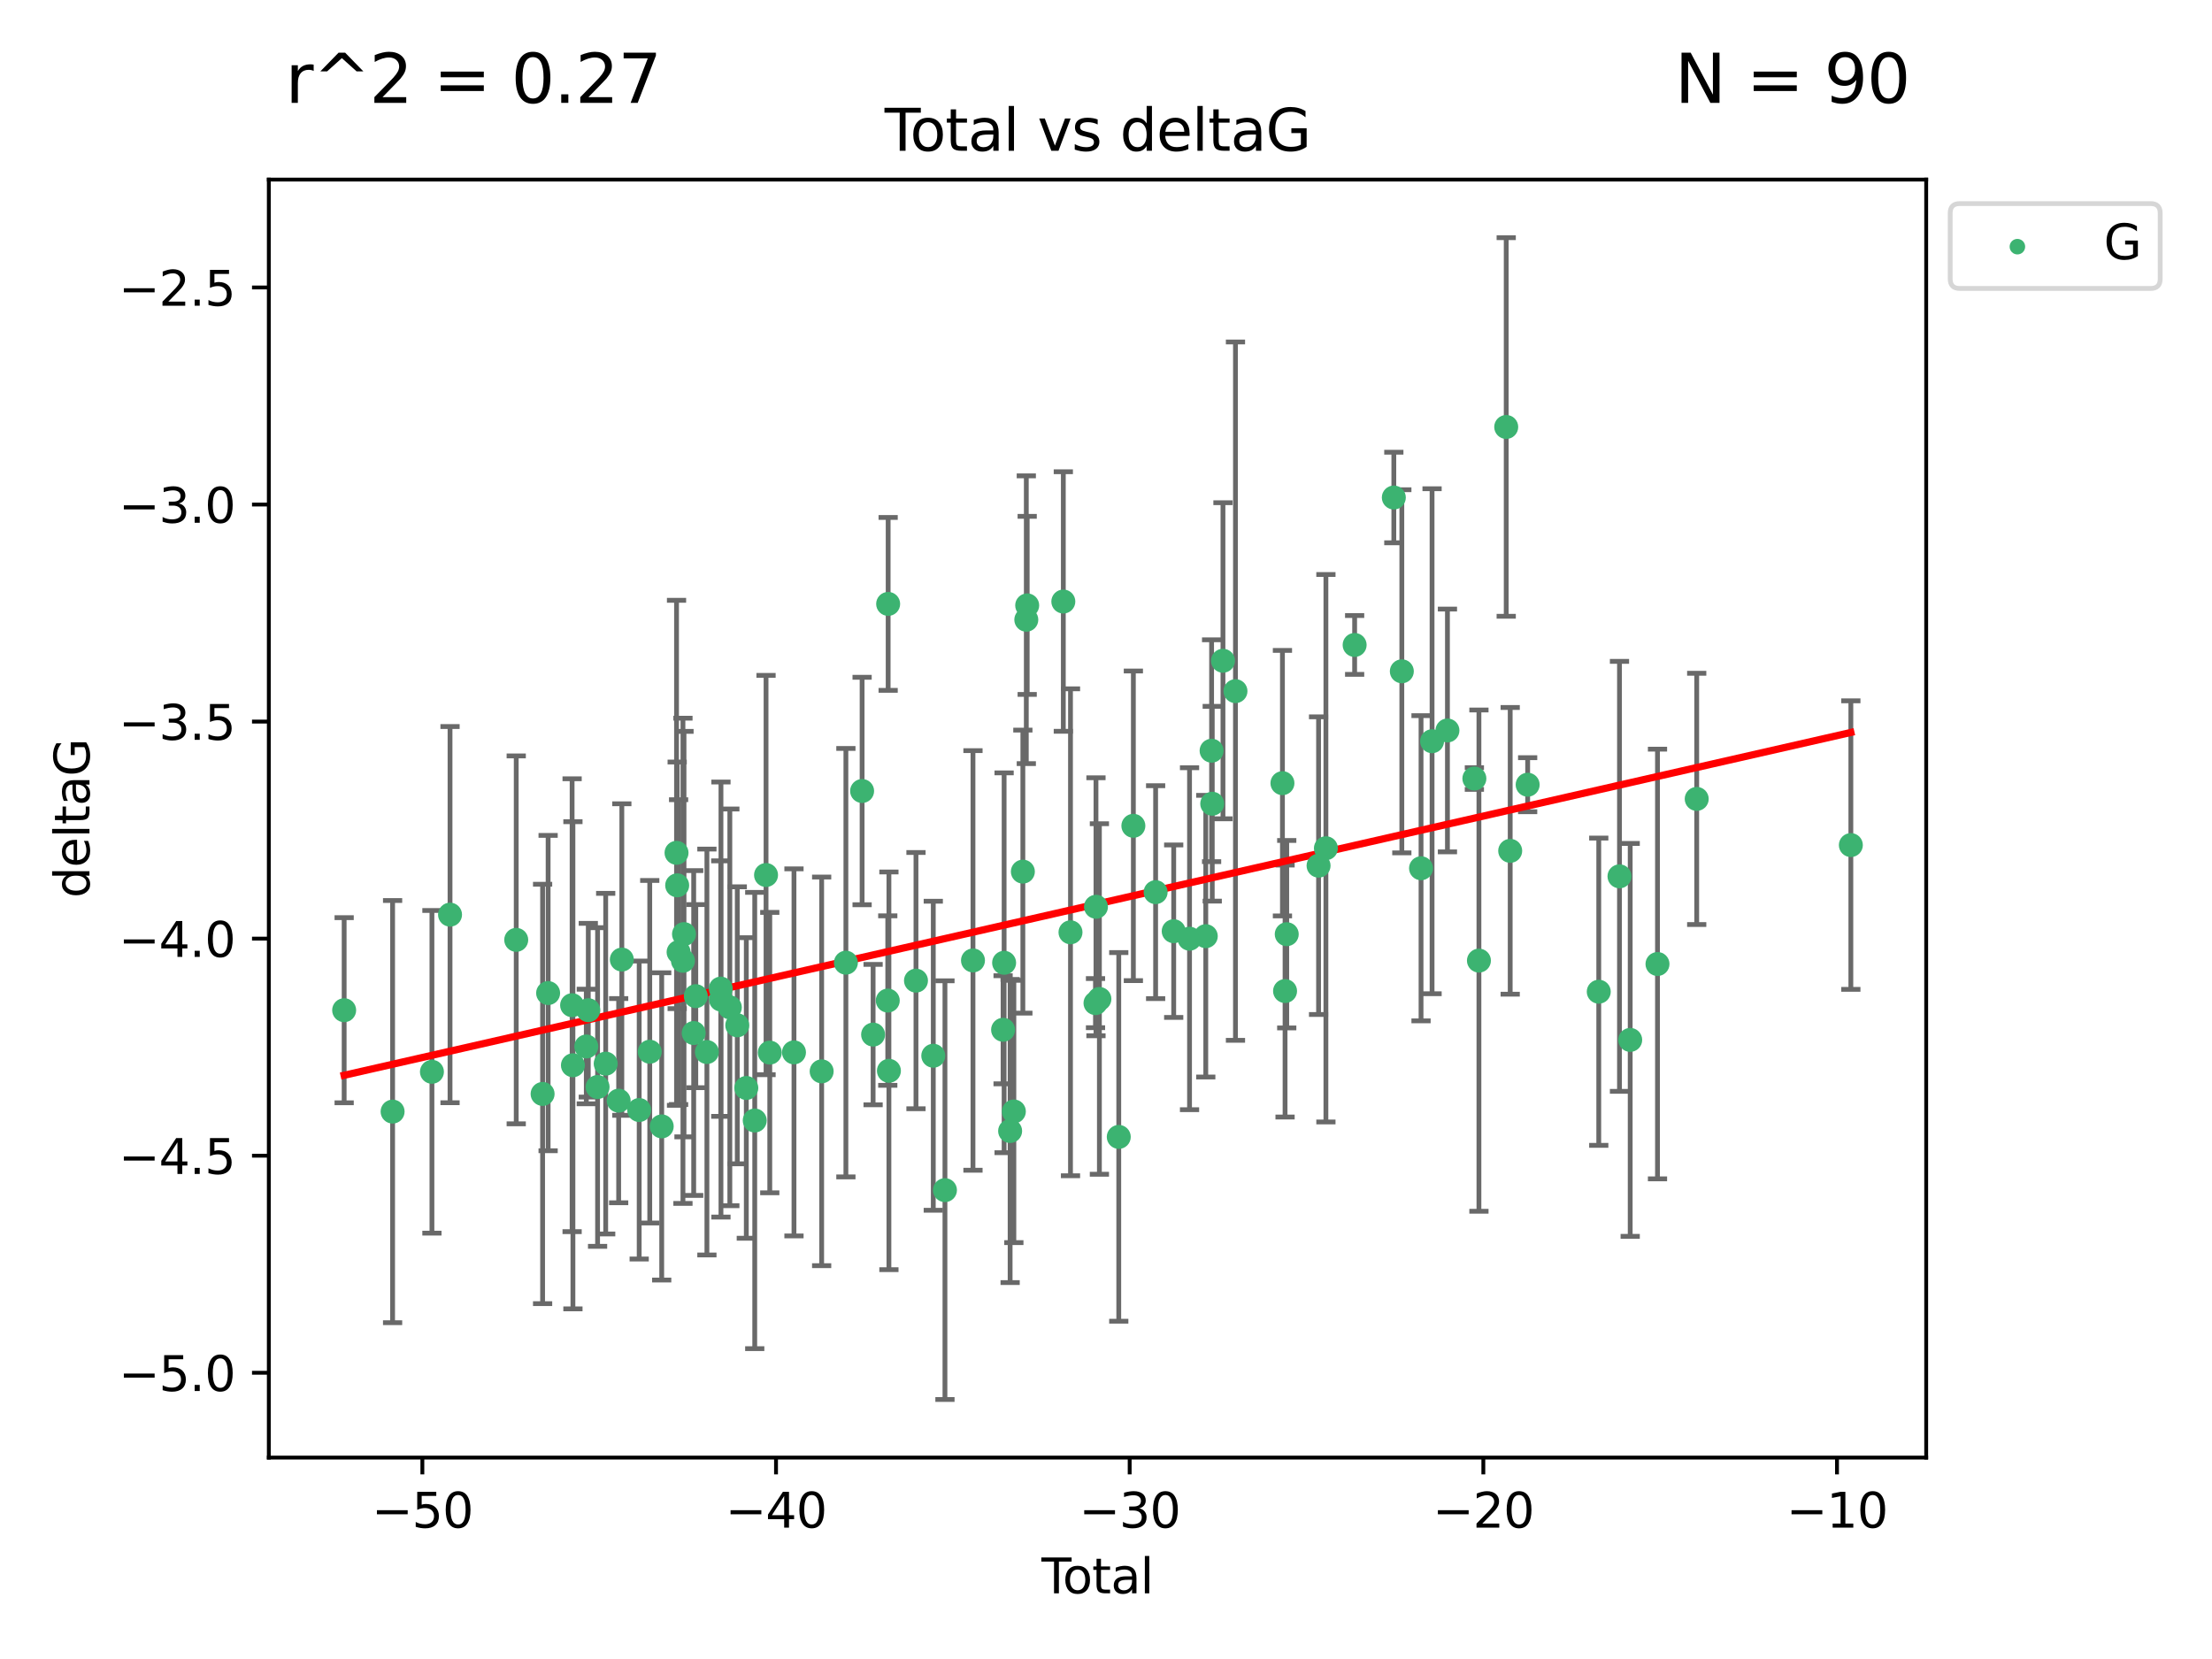 <?xml version="1.0" encoding="utf-8" standalone="no"?>
<!DOCTYPE svg PUBLIC "-//W3C//DTD SVG 1.1//EN"
  "http://www.w3.org/Graphics/SVG/1.1/DTD/svg11.dtd">
<svg xmlns:xlink="http://www.w3.org/1999/xlink" width="460.8pt" height="345.6pt" viewBox="0 0 460.8 345.6" xmlns="http://www.w3.org/2000/svg" version="1.1">
 <defs>
  <style type="text/css">*{stroke-linejoin: round; stroke-linecap: butt}</style>
 </defs>
 <g id="figure_1">
  <g id="patch_1">
   <path d="M 0 345.6 
L 460.8 345.6 
L 460.8 0 
L 0 0 
z
" style="fill: #ffffff"/>
  </g>
  <g id="axes_1">
   <g id="patch_2">
    <path d="M 56 303.64 
L 401.26 303.64 
L 401.26 37.411 
L 56 37.411 
z
" style="fill: #ffffff"/>
   </g>
   <g id="PathCollection_1">
    <defs>
     <path id="mfb8384e692" d="M 0 1.118 
C 0.297 1.118 0.581 1 0.791 0.791 
C 1 0.581 1.118 0.297 1.118 0 
C 1.118 -0.297 1 -0.581 0.791 -0.791 
C 0.581 -1 0.297 -1.118 0 -1.118 
C -0.297 -1.118 -0.581 -1 -0.791 -0.791 
C -1 -0.581 -1.118 -0.297 -1.118 0 
C -1.118 0.297 -1 0.581 -0.791 0.791 
C -0.581 1 -0.297 1.118 0 1.118 
z
" style="stroke: #3cb371"/>
    </defs>
    <g clip-path="url(#p04e4ac729d)">
     <use xlink:href="#mfb8384e692" x="71.694" y="210.445" style="fill: #3cb371; stroke: #3cb371"/>
     <use xlink:href="#mfb8384e692" x="81.786" y="231.565" style="fill: #3cb371; stroke: #3cb371"/>
     <use xlink:href="#mfb8384e692" x="89.979" y="223.278" style="fill: #3cb371; stroke: #3cb371"/>
     <use xlink:href="#mfb8384e692" x="93.75" y="190.536" style="fill: #3cb371; stroke: #3cb371"/>
     <use xlink:href="#mfb8384e692" x="107.539" y="195.79" style="fill: #3cb371; stroke: #3cb371"/>
     <use xlink:href="#mfb8384e692" x="113.034" y="227.886" style="fill: #3cb371; stroke: #3cb371"/>
     <use xlink:href="#mfb8384e692" x="114.184" y="206.875" style="fill: #3cb371; stroke: #3cb371"/>
     <use xlink:href="#mfb8384e692" x="119.181" y="209.404" style="fill: #3cb371; stroke: #3cb371"/>
     <use xlink:href="#mfb8384e692" x="119.351" y="221.915" style="fill: #3cb371; stroke: #3cb371"/>
     <use xlink:href="#mfb8384e692" x="122.138" y="218.004" style="fill: #3cb371; stroke: #3cb371"/>
     <use xlink:href="#mfb8384e692" x="122.552" y="210.445" style="fill: #3cb371; stroke: #3cb371"/>
     <use xlink:href="#mfb8384e692" x="124.487" y="226.445" style="fill: #3cb371; stroke: #3cb371"/>
     <use xlink:href="#mfb8384e692" x="126.177" y="221.579" style="fill: #3cb371; stroke: #3cb371"/>
     <use xlink:href="#mfb8384e692" x="128.879" y="229.285" style="fill: #3cb371; stroke: #3cb371"/>
     <use xlink:href="#mfb8384e692" x="129.538" y="199.894" style="fill: #3cb371; stroke: #3cb371"/>
     <use xlink:href="#mfb8384e692" x="133.154" y="231.24" style="fill: #3cb371; stroke: #3cb371"/>
     <use xlink:href="#mfb8384e692" x="135.354" y="219.093" style="fill: #3cb371; stroke: #3cb371"/>
     <use xlink:href="#mfb8384e692" x="137.846" y="234.649" style="fill: #3cb371; stroke: #3cb371"/>
     <use xlink:href="#mfb8384e692" x="140.934" y="177.657" style="fill: #3cb371; stroke: #3cb371"/>
     <use xlink:href="#mfb8384e692" x="141.069" y="184.432" style="fill: #3cb371; stroke: #3cb371"/>
     <use xlink:href="#mfb8384e692" x="141.363" y="198.343" style="fill: #3cb371; stroke: #3cb371"/>
     <use xlink:href="#mfb8384e692" x="142.271" y="200.151" style="fill: #3cb371; stroke: #3cb371"/>
     <use xlink:href="#mfb8384e692" x="142.49" y="194.591" style="fill: #3cb371; stroke: #3cb371"/>
     <use xlink:href="#mfb8384e692" x="144.509" y="215.199" style="fill: #3cb371; stroke: #3cb371"/>
     <use xlink:href="#mfb8384e692" x="144.947" y="207.515" style="fill: #3cb371; stroke: #3cb371"/>
     <use xlink:href="#mfb8384e692" x="147.261" y="219.158" style="fill: #3cb371; stroke: #3cb371"/>
     <use xlink:href="#mfb8384e692" x="150.148" y="205.944" style="fill: #3cb371; stroke: #3cb371"/>
     <use xlink:href="#mfb8384e692" x="150.189" y="208.224" style="fill: #3cb371; stroke: #3cb371"/>
     <use xlink:href="#mfb8384e692" x="152.038" y="209.853" style="fill: #3cb371; stroke: #3cb371"/>
     <use xlink:href="#mfb8384e692" x="153.588" y="213.59" style="fill: #3cb371; stroke: #3cb371"/>
     <use xlink:href="#mfb8384e692" x="155.469" y="226.644" style="fill: #3cb371; stroke: #3cb371"/>
     <use xlink:href="#mfb8384e692" x="157.226" y="233.421" style="fill: #3cb371; stroke: #3cb371"/>
     <use xlink:href="#mfb8384e692" x="159.58" y="182.282" style="fill: #3cb371; stroke: #3cb371"/>
     <use xlink:href="#mfb8384e692" x="160.358" y="219.277" style="fill: #3cb371; stroke: #3cb371"/>
     <use xlink:href="#mfb8384e692" x="165.4" y="219.228" style="fill: #3cb371; stroke: #3cb371"/>
     <use xlink:href="#mfb8384e692" x="171.166" y="223.183" style="fill: #3cb371; stroke: #3cb371"/>
     <use xlink:href="#mfb8384e692" x="176.215" y="200.544" style="fill: #3cb371; stroke: #3cb371"/>
     <use xlink:href="#mfb8384e692" x="179.592" y="164.781" style="fill: #3cb371; stroke: #3cb371"/>
     <use xlink:href="#mfb8384e692" x="181.884" y="215.525" style="fill: #3cb371; stroke: #3cb371"/>
     <use xlink:href="#mfb8384e692" x="184.938" y="208.437" style="fill: #3cb371; stroke: #3cb371"/>
     <use xlink:href="#mfb8384e692" x="185.018" y="125.806" style="fill: #3cb371; stroke: #3cb371"/>
     <use xlink:href="#mfb8384e692" x="185.178" y="223.07" style="fill: #3cb371; stroke: #3cb371"/>
     <use xlink:href="#mfb8384e692" x="190.816" y="204.284" style="fill: #3cb371; stroke: #3cb371"/>
     <use xlink:href="#mfb8384e692" x="194.42" y="219.93" style="fill: #3cb371; stroke: #3cb371"/>
     <use xlink:href="#mfb8384e692" x="196.851" y="247.928" style="fill: #3cb371; stroke: #3cb371"/>
     <use xlink:href="#mfb8384e692" x="202.689" y="200.077" style="fill: #3cb371; stroke: #3cb371"/>
     <use xlink:href="#mfb8384e692" x="208.962" y="214.52" style="fill: #3cb371; stroke: #3cb371"/>
     <use xlink:href="#mfb8384e692" x="209.175" y="200.564" style="fill: #3cb371; stroke: #3cb371"/>
     <use xlink:href="#mfb8384e692" x="210.428" y="235.61" style="fill: #3cb371; stroke: #3cb371"/>
     <use xlink:href="#mfb8384e692" x="211.206" y="231.539" style="fill: #3cb371; stroke: #3cb371"/>
     <use xlink:href="#mfb8384e692" x="213.081" y="181.575" style="fill: #3cb371; stroke: #3cb371"/>
     <use xlink:href="#mfb8384e692" x="213.798" y="129.102" style="fill: #3cb371; stroke: #3cb371"/>
     <use xlink:href="#mfb8384e692" x="213.983" y="126.112" style="fill: #3cb371; stroke: #3cb371"/>
     <use xlink:href="#mfb8384e692" x="221.51" y="125.311" style="fill: #3cb371; stroke: #3cb371"/>
     <use xlink:href="#mfb8384e692" x="223.004" y="194.214" style="fill: #3cb371; stroke: #3cb371"/>
     <use xlink:href="#mfb8384e692" x="228.213" y="208.97" style="fill: #3cb371; stroke: #3cb371"/>
     <use xlink:href="#mfb8384e692" x="228.311" y="188.896" style="fill: #3cb371; stroke: #3cb371"/>
     <use xlink:href="#mfb8384e692" x="229.025" y="208.106" style="fill: #3cb371; stroke: #3cb371"/>
     <use xlink:href="#mfb8384e692" x="233.06" y="236.838" style="fill: #3cb371; stroke: #3cb371"/>
     <use xlink:href="#mfb8384e692" x="236.102" y="172.031" style="fill: #3cb371; stroke: #3cb371"/>
     <use xlink:href="#mfb8384e692" x="240.738" y="185.854" style="fill: #3cb371; stroke: #3cb371"/>
     <use xlink:href="#mfb8384e692" x="244.504" y="193.987" style="fill: #3cb371; stroke: #3cb371"/>
     <use xlink:href="#mfb8384e692" x="247.802" y="195.552" style="fill: #3cb371; stroke: #3cb371"/>
     <use xlink:href="#mfb8384e692" x="251.185" y="195.021" style="fill: #3cb371; stroke: #3cb371"/>
     <use xlink:href="#mfb8384e692" x="252.398" y="156.387" style="fill: #3cb371; stroke: #3cb371"/>
     <use xlink:href="#mfb8384e692" x="252.531" y="167.432" style="fill: #3cb371; stroke: #3cb371"/>
     <use xlink:href="#mfb8384e692" x="254.766" y="137.646" style="fill: #3cb371; stroke: #3cb371"/>
     <use xlink:href="#mfb8384e692" x="257.371" y="143.978" style="fill: #3cb371; stroke: #3cb371"/>
     <use xlink:href="#mfb8384e692" x="267.156" y="163.147" style="fill: #3cb371; stroke: #3cb371"/>
     <use xlink:href="#mfb8384e692" x="267.701" y="206.454" style="fill: #3cb371; stroke: #3cb371"/>
     <use xlink:href="#mfb8384e692" x="268.051" y="194.61" style="fill: #3cb371; stroke: #3cb371"/>
     <use xlink:href="#mfb8384e692" x="274.682" y="180.334" style="fill: #3cb371; stroke: #3cb371"/>
     <use xlink:href="#mfb8384e692" x="276.211" y="176.703" style="fill: #3cb371; stroke: #3cb371"/>
     <use xlink:href="#mfb8384e692" x="282.195" y="134.358" style="fill: #3cb371; stroke: #3cb371"/>
     <use xlink:href="#mfb8384e692" x="290.36" y="103.643" style="fill: #3cb371; stroke: #3cb371"/>
     <use xlink:href="#mfb8384e692" x="292.027" y="139.845" style="fill: #3cb371; stroke: #3cb371"/>
     <use xlink:href="#mfb8384e692" x="296.028" y="180.872" style="fill: #3cb371; stroke: #3cb371"/>
     <use xlink:href="#mfb8384e692" x="298.325" y="154.409" style="fill: #3cb371; stroke: #3cb371"/>
     <use xlink:href="#mfb8384e692" x="301.528" y="152.171" style="fill: #3cb371; stroke: #3cb371"/>
     <use xlink:href="#mfb8384e692" x="307.139" y="162.183" style="fill: #3cb371; stroke: #3cb371"/>
     <use xlink:href="#mfb8384e692" x="308.089" y="200.112" style="fill: #3cb371; stroke: #3cb371"/>
     <use xlink:href="#mfb8384e692" x="313.772" y="88.945" style="fill: #3cb371; stroke: #3cb371"/>
     <use xlink:href="#mfb8384e692" x="314.602" y="177.247" style="fill: #3cb371; stroke: #3cb371"/>
     <use xlink:href="#mfb8384e692" x="318.239" y="163.47" style="fill: #3cb371; stroke: #3cb371"/>
     <use xlink:href="#mfb8384e692" x="333.051" y="206.591" style="fill: #3cb371; stroke: #3cb371"/>
     <use xlink:href="#mfb8384e692" x="337.369" y="182.557" style="fill: #3cb371; stroke: #3cb371"/>
     <use xlink:href="#mfb8384e692" x="339.6" y="216.63" style="fill: #3cb371; stroke: #3cb371"/>
     <use xlink:href="#mfb8384e692" x="345.286" y="200.821" style="fill: #3cb371; stroke: #3cb371"/>
     <use xlink:href="#mfb8384e692" x="353.456" y="166.427" style="fill: #3cb371; stroke: #3cb371"/>
     <use xlink:href="#mfb8384e692" x="385.566" y="176.046" style="fill: #3cb371; stroke: #3cb371"/>
    </g>
   </g>
   <g id="matplotlib.axis_1">
    <g id="xtick_1">
     <g id="line2d_1">
      <defs>
       <path id="mf3fd5e89ca" d="M 0 0 
L 0 3.5 
" style="stroke: #000000; stroke-width: 0.8"/>
      </defs>
      <g>
       <use xlink:href="#mf3fd5e89ca" x="87.986" y="303.64" style="stroke: #000000; stroke-width: 0.8"/>
      </g>
     </g>
     <g id="text_1">
      <!-- −50 -->
      <g transform="translate(77.434 318.238)scale(0.1 -0.1)">
       <defs>
        <path id="DejaVuSans-2212" d="M 678 2272 
L 4684 2272 
L 4684 1741 
L 678 1741 
L 678 2272 
z
" transform="scale(0.016)"/>
        <path id="DejaVuSans-35" d="M 691 4666 
L 3169 4666 
L 3169 4134 
L 1269 4134 
L 1269 2991 
Q 1406 3038 1543 3061 
Q 1681 3084 1819 3084 
Q 2600 3084 3056 2656 
Q 3513 2228 3513 1497 
Q 3513 744 3044 326 
Q 2575 -91 1722 -91 
Q 1428 -91 1123 -41 
Q 819 9 494 109 
L 494 744 
Q 775 591 1075 516 
Q 1375 441 1709 441 
Q 2250 441 2565 725 
Q 2881 1009 2881 1497 
Q 2881 1984 2565 2268 
Q 2250 2553 1709 2553 
Q 1456 2553 1204 2497 
Q 953 2441 691 2322 
L 691 4666 
z
" transform="scale(0.016)"/>
        <path id="DejaVuSans-30" d="M 2034 4250 
Q 1547 4250 1301 3770 
Q 1056 3291 1056 2328 
Q 1056 1369 1301 889 
Q 1547 409 2034 409 
Q 2525 409 2770 889 
Q 3016 1369 3016 2328 
Q 3016 3291 2770 3770 
Q 2525 4250 2034 4250 
z
M 2034 4750 
Q 2819 4750 3233 4129 
Q 3647 3509 3647 2328 
Q 3647 1150 3233 529 
Q 2819 -91 2034 -91 
Q 1250 -91 836 529 
Q 422 1150 422 2328 
Q 422 3509 836 4129 
Q 1250 4750 2034 4750 
z
" transform="scale(0.016)"/>
       </defs>
       <use xlink:href="#DejaVuSans-2212"/>
       <use xlink:href="#DejaVuSans-35" x="83.789"/>
       <use xlink:href="#DejaVuSans-30" x="147.412"/>
      </g>
     </g>
    </g>
    <g id="xtick_2">
     <g id="line2d_2">
      <g>
       <use xlink:href="#mf3fd5e89ca" x="161.659" y="303.64" style="stroke: #000000; stroke-width: 0.8"/>
      </g>
     </g>
     <g id="text_2">
      <!-- −40 -->
      <g transform="translate(151.107 318.238)scale(0.1 -0.1)">
       <defs>
        <path id="DejaVuSans-34" d="M 2419 4116 
L 825 1625 
L 2419 1625 
L 2419 4116 
z
M 2253 4666 
L 3047 4666 
L 3047 1625 
L 3713 1625 
L 3713 1100 
L 3047 1100 
L 3047 0 
L 2419 0 
L 2419 1100 
L 313 1100 
L 313 1709 
L 2253 4666 
z
" transform="scale(0.016)"/>
       </defs>
       <use xlink:href="#DejaVuSans-2212"/>
       <use xlink:href="#DejaVuSans-34" x="83.789"/>
       <use xlink:href="#DejaVuSans-30" x="147.412"/>
      </g>
     </g>
    </g>
    <g id="xtick_3">
     <g id="line2d_3">
      <g>
       <use xlink:href="#mf3fd5e89ca" x="235.332" y="303.64" style="stroke: #000000; stroke-width: 0.8"/>
      </g>
     </g>
     <g id="text_3">
      <!-- −30 -->
      <g transform="translate(224.78 318.238)scale(0.1 -0.1)">
       <defs>
        <path id="DejaVuSans-33" d="M 2597 2516 
Q 3050 2419 3304 2112 
Q 3559 1806 3559 1356 
Q 3559 666 3084 287 
Q 2609 -91 1734 -91 
Q 1441 -91 1130 -33 
Q 819 25 488 141 
L 488 750 
Q 750 597 1062 519 
Q 1375 441 1716 441 
Q 2309 441 2620 675 
Q 2931 909 2931 1356 
Q 2931 1769 2642 2001 
Q 2353 2234 1838 2234 
L 1294 2234 
L 1294 2753 
L 1863 2753 
Q 2328 2753 2575 2939 
Q 2822 3125 2822 3475 
Q 2822 3834 2567 4026 
Q 2313 4219 1838 4219 
Q 1578 4219 1281 4162 
Q 984 4106 628 3988 
L 628 4550 
Q 988 4650 1302 4700 
Q 1616 4750 1894 4750 
Q 2613 4750 3031 4423 
Q 3450 4097 3450 3541 
Q 3450 3153 3228 2886 
Q 3006 2619 2597 2516 
z
" transform="scale(0.016)"/>
       </defs>
       <use xlink:href="#DejaVuSans-2212"/>
       <use xlink:href="#DejaVuSans-33" x="83.789"/>
       <use xlink:href="#DejaVuSans-30" x="147.412"/>
      </g>
     </g>
    </g>
    <g id="xtick_4">
     <g id="line2d_4">
      <g>
       <use xlink:href="#mf3fd5e89ca" x="309.006" y="303.64" style="stroke: #000000; stroke-width: 0.8"/>
      </g>
     </g>
     <g id="text_4">
      <!-- −20 -->
      <g transform="translate(298.453 318.238)scale(0.1 -0.1)">
       <defs>
        <path id="DejaVuSans-32" d="M 1228 531 
L 3431 531 
L 3431 0 
L 469 0 
L 469 531 
Q 828 903 1448 1529 
Q 2069 2156 2228 2338 
Q 2531 2678 2651 2914 
Q 2772 3150 2772 3378 
Q 2772 3750 2511 3984 
Q 2250 4219 1831 4219 
Q 1534 4219 1204 4116 
Q 875 4013 500 3803 
L 500 4441 
Q 881 4594 1212 4672 
Q 1544 4750 1819 4750 
Q 2544 4750 2975 4387 
Q 3406 4025 3406 3419 
Q 3406 3131 3298 2873 
Q 3191 2616 2906 2266 
Q 2828 2175 2409 1742 
Q 1991 1309 1228 531 
z
" transform="scale(0.016)"/>
       </defs>
       <use xlink:href="#DejaVuSans-2212"/>
       <use xlink:href="#DejaVuSans-32" x="83.789"/>
       <use xlink:href="#DejaVuSans-30" x="147.412"/>
      </g>
     </g>
    </g>
    <g id="xtick_5">
     <g id="line2d_5">
      <g>
       <use xlink:href="#mf3fd5e89ca" x="382.679" y="303.64" style="stroke: #000000; stroke-width: 0.8"/>
      </g>
     </g>
     <g id="text_5">
      <!-- −10 -->
      <g transform="translate(372.126 318.238)scale(0.1 -0.1)">
       <defs>
        <path id="DejaVuSans-31" d="M 794 531 
L 1825 531 
L 1825 4091 
L 703 3866 
L 703 4441 
L 1819 4666 
L 2450 4666 
L 2450 531 
L 3481 531 
L 3481 0 
L 794 0 
L 794 531 
z
" transform="scale(0.016)"/>
       </defs>
       <use xlink:href="#DejaVuSans-2212"/>
       <use xlink:href="#DejaVuSans-31" x="83.789"/>
       <use xlink:href="#DejaVuSans-30" x="147.412"/>
      </g>
     </g>
    </g>
    <g id="text_6">
     <!-- Total -->
     <g transform="translate(216.953 331.917)scale(0.1 -0.1)">
      <defs>
       <path id="DejaVuSans-54" d="M -19 4666 
L 3928 4666 
L 3928 4134 
L 2272 4134 
L 2272 0 
L 1638 0 
L 1638 4134 
L -19 4134 
L -19 4666 
z
" transform="scale(0.016)"/>
       <path id="DejaVuSans-6f" d="M 1959 3097 
Q 1497 3097 1228 2736 
Q 959 2375 959 1747 
Q 959 1119 1226 758 
Q 1494 397 1959 397 
Q 2419 397 2687 759 
Q 2956 1122 2956 1747 
Q 2956 2369 2687 2733 
Q 2419 3097 1959 3097 
z
M 1959 3584 
Q 2709 3584 3137 3096 
Q 3566 2609 3566 1747 
Q 3566 888 3137 398 
Q 2709 -91 1959 -91 
Q 1206 -91 779 398 
Q 353 888 353 1747 
Q 353 2609 779 3096 
Q 1206 3584 1959 3584 
z
" transform="scale(0.016)"/>
       <path id="DejaVuSans-74" d="M 1172 4494 
L 1172 3500 
L 2356 3500 
L 2356 3053 
L 1172 3053 
L 1172 1153 
Q 1172 725 1289 603 
Q 1406 481 1766 481 
L 2356 481 
L 2356 0 
L 1766 0 
Q 1100 0 847 248 
Q 594 497 594 1153 
L 594 3053 
L 172 3053 
L 172 3500 
L 594 3500 
L 594 4494 
L 1172 4494 
z
" transform="scale(0.016)"/>
       <path id="DejaVuSans-61" d="M 2194 1759 
Q 1497 1759 1228 1600 
Q 959 1441 959 1056 
Q 959 750 1161 570 
Q 1363 391 1709 391 
Q 2188 391 2477 730 
Q 2766 1069 2766 1631 
L 2766 1759 
L 2194 1759 
z
M 3341 1997 
L 3341 0 
L 2766 0 
L 2766 531 
Q 2569 213 2275 61 
Q 1981 -91 1556 -91 
Q 1019 -91 701 211 
Q 384 513 384 1019 
Q 384 1609 779 1909 
Q 1175 2209 1959 2209 
L 2766 2209 
L 2766 2266 
Q 2766 2663 2505 2880 
Q 2244 3097 1772 3097 
Q 1472 3097 1187 3025 
Q 903 2953 641 2809 
L 641 3341 
Q 956 3463 1253 3523 
Q 1550 3584 1831 3584 
Q 2591 3584 2966 3190 
Q 3341 2797 3341 1997 
z
" transform="scale(0.016)"/>
       <path id="DejaVuSans-6c" d="M 603 4863 
L 1178 4863 
L 1178 0 
L 603 0 
L 603 4863 
z
" transform="scale(0.016)"/>
      </defs>
      <use xlink:href="#DejaVuSans-54"/>
      <use xlink:href="#DejaVuSans-6f" x="44.084"/>
      <use xlink:href="#DejaVuSans-74" x="105.266"/>
      <use xlink:href="#DejaVuSans-61" x="144.475"/>
      <use xlink:href="#DejaVuSans-6c" x="205.754"/>
     </g>
    </g>
   </g>
   <g id="matplotlib.axis_2">
    <g id="ytick_1">
     <g id="line2d_6">
      <defs>
       <path id="md317dd873a" d="M 0 0 
L -3.5 0 
" style="stroke: #000000; stroke-width: 0.8"/>
      </defs>
      <g>
       <use xlink:href="#md317dd873a" x="56" y="285.973" style="stroke: #000000; stroke-width: 0.8"/>
      </g>
     </g>
     <g id="text_7">
      <!-- −5.0 -->
      <g transform="translate(24.717 289.772)scale(0.1 -0.1)">
       <defs>
        <path id="DejaVuSans-2e" d="M 684 794 
L 1344 794 
L 1344 0 
L 684 0 
L 684 794 
z
" transform="scale(0.016)"/>
       </defs>
       <use xlink:href="#DejaVuSans-2212"/>
       <use xlink:href="#DejaVuSans-35" x="83.789"/>
       <use xlink:href="#DejaVuSans-2e" x="147.412"/>
       <use xlink:href="#DejaVuSans-30" x="179.199"/>
      </g>
     </g>
    </g>
    <g id="ytick_2">
     <g id="line2d_7">
      <g>
       <use xlink:href="#md317dd873a" x="56" y="240.755" style="stroke: #000000; stroke-width: 0.8"/>
      </g>
     </g>
     <g id="text_8">
      <!-- −4.5 -->
      <g transform="translate(24.717 244.554)scale(0.1 -0.1)">
       <use xlink:href="#DejaVuSans-2212"/>
       <use xlink:href="#DejaVuSans-34" x="83.789"/>
       <use xlink:href="#DejaVuSans-2e" x="147.412"/>
       <use xlink:href="#DejaVuSans-35" x="179.199"/>
      </g>
     </g>
    </g>
    <g id="ytick_3">
     <g id="line2d_8">
      <g>
       <use xlink:href="#md317dd873a" x="56" y="195.537" style="stroke: #000000; stroke-width: 0.8"/>
      </g>
     </g>
     <g id="text_9">
      <!-- −4.0 -->
      <g transform="translate(24.717 199.336)scale(0.1 -0.1)">
       <use xlink:href="#DejaVuSans-2212"/>
       <use xlink:href="#DejaVuSans-34" x="83.789"/>
       <use xlink:href="#DejaVuSans-2e" x="147.412"/>
       <use xlink:href="#DejaVuSans-30" x="179.199"/>
      </g>
     </g>
    </g>
    <g id="ytick_4">
     <g id="line2d_9">
      <g>
       <use xlink:href="#md317dd873a" x="56" y="150.319" style="stroke: #000000; stroke-width: 0.8"/>
      </g>
     </g>
     <g id="text_10">
      <!-- −3.5 -->
      <g transform="translate(24.717 154.119)scale(0.1 -0.1)">
       <use xlink:href="#DejaVuSans-2212"/>
       <use xlink:href="#DejaVuSans-33" x="83.789"/>
       <use xlink:href="#DejaVuSans-2e" x="147.412"/>
       <use xlink:href="#DejaVuSans-35" x="179.199"/>
      </g>
     </g>
    </g>
    <g id="ytick_5">
     <g id="line2d_10">
      <g>
       <use xlink:href="#md317dd873a" x="56" y="105.102" style="stroke: #000000; stroke-width: 0.8"/>
      </g>
     </g>
     <g id="text_11">
      <!-- −3.0 -->
      <g transform="translate(24.717 108.901)scale(0.1 -0.1)">
       <use xlink:href="#DejaVuSans-2212"/>
       <use xlink:href="#DejaVuSans-33" x="83.789"/>
       <use xlink:href="#DejaVuSans-2e" x="147.412"/>
       <use xlink:href="#DejaVuSans-30" x="179.199"/>
      </g>
     </g>
    </g>
    <g id="ytick_6">
     <g id="line2d_11">
      <g>
       <use xlink:href="#md317dd873a" x="56" y="59.884" style="stroke: #000000; stroke-width: 0.8"/>
      </g>
     </g>
     <g id="text_12">
      <!-- −2.5 -->
      <g transform="translate(24.717 63.683)scale(0.1 -0.1)">
       <use xlink:href="#DejaVuSans-2212"/>
       <use xlink:href="#DejaVuSans-32" x="83.789"/>
       <use xlink:href="#DejaVuSans-2e" x="147.412"/>
       <use xlink:href="#DejaVuSans-35" x="179.199"/>
      </g>
     </g>
    </g>
    <g id="text_13">
     <!-- deltaG -->
     <g transform="translate(18.637 187.064)rotate(-90)scale(0.1 -0.1)">
      <defs>
       <path id="DejaVuSans-64" d="M 2906 2969 
L 2906 4863 
L 3481 4863 
L 3481 0 
L 2906 0 
L 2906 525 
Q 2725 213 2448 61 
Q 2172 -91 1784 -91 
Q 1150 -91 751 415 
Q 353 922 353 1747 
Q 353 2572 751 3078 
Q 1150 3584 1784 3584 
Q 2172 3584 2448 3432 
Q 2725 3281 2906 2969 
z
M 947 1747 
Q 947 1113 1208 752 
Q 1469 391 1925 391 
Q 2381 391 2643 752 
Q 2906 1113 2906 1747 
Q 2906 2381 2643 2742 
Q 2381 3103 1925 3103 
Q 1469 3103 1208 2742 
Q 947 2381 947 1747 
z
" transform="scale(0.016)"/>
       <path id="DejaVuSans-65" d="M 3597 1894 
L 3597 1613 
L 953 1613 
Q 991 1019 1311 708 
Q 1631 397 2203 397 
Q 2534 397 2845 478 
Q 3156 559 3463 722 
L 3463 178 
Q 3153 47 2828 -22 
Q 2503 -91 2169 -91 
Q 1331 -91 842 396 
Q 353 884 353 1716 
Q 353 2575 817 3079 
Q 1281 3584 2069 3584 
Q 2775 3584 3186 3129 
Q 3597 2675 3597 1894 
z
M 3022 2063 
Q 3016 2534 2758 2815 
Q 2500 3097 2075 3097 
Q 1594 3097 1305 2825 
Q 1016 2553 972 2059 
L 3022 2063 
z
" transform="scale(0.016)"/>
       <path id="DejaVuSans-47" d="M 3809 666 
L 3809 1919 
L 2778 1919 
L 2778 2438 
L 4434 2438 
L 4434 434 
Q 4069 175 3628 42 
Q 3188 -91 2688 -91 
Q 1594 -91 976 548 
Q 359 1188 359 2328 
Q 359 3472 976 4111 
Q 1594 4750 2688 4750 
Q 3144 4750 3555 4637 
Q 3966 4525 4313 4306 
L 4313 3634 
Q 3963 3931 3569 4081 
Q 3175 4231 2741 4231 
Q 1884 4231 1454 3753 
Q 1025 3275 1025 2328 
Q 1025 1384 1454 906 
Q 1884 428 2741 428 
Q 3075 428 3337 486 
Q 3600 544 3809 666 
z
" transform="scale(0.016)"/>
      </defs>
      <use xlink:href="#DejaVuSans-64"/>
      <use xlink:href="#DejaVuSans-65" x="63.477"/>
      <use xlink:href="#DejaVuSans-6c" x="125"/>
      <use xlink:href="#DejaVuSans-74" x="152.783"/>
      <use xlink:href="#DejaVuSans-61" x="191.992"/>
      <use xlink:href="#DejaVuSans-47" x="253.271"/>
     </g>
    </g>
   </g>
   <g id="LineCollection_1">
    <path d="M 71.694 229.727 
L 71.694 191.163 
" clip-path="url(#p04e4ac729d)" style="fill: none; stroke: #696969"/>
    <path d="M 81.786 275.536 
L 81.786 187.594 
" clip-path="url(#p04e4ac729d)" style="fill: none; stroke: #696969"/>
    <path d="M 89.979 256.888 
L 89.979 189.668 
" clip-path="url(#p04e4ac729d)" style="fill: none; stroke: #696969"/>
    <path d="M 93.75 229.721 
L 93.75 151.351 
" clip-path="url(#p04e4ac729d)" style="fill: none; stroke: #696969"/>
    <path d="M 107.539 234.11 
L 107.539 157.469 
" clip-path="url(#p04e4ac729d)" style="fill: none; stroke: #696969"/>
    <path d="M 113.034 271.571 
L 113.034 184.202 
" clip-path="url(#p04e4ac729d)" style="fill: none; stroke: #696969"/>
    <path d="M 114.184 239.723 
L 114.184 174.028 
" clip-path="url(#p04e4ac729d)" style="fill: none; stroke: #696969"/>
    <path d="M 119.181 256.573 
L 119.181 162.235 
" clip-path="url(#p04e4ac729d)" style="fill: none; stroke: #696969"/>
    <path d="M 119.351 272.66 
L 119.351 171.17 
" clip-path="url(#p04e4ac729d)" style="fill: none; stroke: #696969"/>
    <path d="M 122.138 229.94 
L 122.138 206.068 
" clip-path="url(#p04e4ac729d)" style="fill: none; stroke: #696969"/>
    <path d="M 122.552 228.538 
L 122.552 192.352 
" clip-path="url(#p04e4ac729d)" style="fill: none; stroke: #696969"/>
    <path d="M 124.487 259.635 
L 124.487 193.254 
" clip-path="url(#p04e4ac729d)" style="fill: none; stroke: #696969"/>
    <path d="M 126.177 257.056 
L 126.177 186.101 
" clip-path="url(#p04e4ac729d)" style="fill: none; stroke: #696969"/>
    <path d="M 128.879 250.557 
L 128.879 208.014 
" clip-path="url(#p04e4ac729d)" style="fill: none; stroke: #696969"/>
    <path d="M 129.538 232.341 
L 129.538 167.446 
" clip-path="url(#p04e4ac729d)" style="fill: none; stroke: #696969"/>
    <path d="M 133.154 262.275 
L 133.154 200.206 
" clip-path="url(#p04e4ac729d)" style="fill: none; stroke: #696969"/>
    <path d="M 135.354 254.772 
L 135.354 183.415 
" clip-path="url(#p04e4ac729d)" style="fill: none; stroke: #696969"/>
    <path d="M 137.846 266.654 
L 137.846 202.645 
" clip-path="url(#p04e4ac729d)" style="fill: none; stroke: #696969"/>
    <path d="M 140.934 230.258 
L 140.934 125.055 
" clip-path="url(#p04e4ac729d)" style="fill: none; stroke: #696969"/>
    <path d="M 141.069 210.117 
L 141.069 158.746 
" clip-path="url(#p04e4ac729d)" style="fill: none; stroke: #696969"/>
    <path d="M 141.363 230.089 
L 141.363 166.596 
" clip-path="url(#p04e4ac729d)" style="fill: none; stroke: #696969"/>
    <path d="M 142.271 250.692 
L 142.271 149.61 
" clip-path="url(#p04e4ac729d)" style="fill: none; stroke: #696969"/>
    <path d="M 142.49 236.825 
L 142.49 152.358 
" clip-path="url(#p04e4ac729d)" style="fill: none; stroke: #696969"/>
    <path d="M 144.509 249.029 
L 144.509 181.369 
" clip-path="url(#p04e4ac729d)" style="fill: none; stroke: #696969"/>
    <path d="M 144.947 226.584 
L 144.947 188.445 
" clip-path="url(#p04e4ac729d)" style="fill: none; stroke: #696969"/>
    <path d="M 147.261 261.433 
L 147.261 176.883 
" clip-path="url(#p04e4ac729d)" style="fill: none; stroke: #696969"/>
    <path d="M 150.148 232.556 
L 150.148 179.332 
" clip-path="url(#p04e4ac729d)" style="fill: none; stroke: #696969"/>
    <path d="M 150.189 253.538 
L 150.189 162.909 
" clip-path="url(#p04e4ac729d)" style="fill: none; stroke: #696969"/>
    <path d="M 152.038 251.175 
L 152.038 168.532 
" clip-path="url(#p04e4ac729d)" style="fill: none; stroke: #696969"/>
    <path d="M 153.588 242.443 
L 153.588 184.736 
" clip-path="url(#p04e4ac729d)" style="fill: none; stroke: #696969"/>
    <path d="M 155.469 257.951 
L 155.469 195.338 
" clip-path="url(#p04e4ac729d)" style="fill: none; stroke: #696969"/>
    <path d="M 157.226 280.945 
L 157.226 185.898 
" clip-path="url(#p04e4ac729d)" style="fill: none; stroke: #696969"/>
    <path d="M 159.58 223.876 
L 159.58 140.688 
" clip-path="url(#p04e4ac729d)" style="fill: none; stroke: #696969"/>
    <path d="M 160.358 248.482 
L 160.358 190.072 
" clip-path="url(#p04e4ac729d)" style="fill: none; stroke: #696969"/>
    <path d="M 165.4 257.463 
L 165.4 180.994 
" clip-path="url(#p04e4ac729d)" style="fill: none; stroke: #696969"/>
    <path d="M 171.166 263.665 
L 171.166 182.702 
" clip-path="url(#p04e4ac729d)" style="fill: none; stroke: #696969"/>
    <path d="M 176.215 245.17 
L 176.215 155.917 
" clip-path="url(#p04e4ac729d)" style="fill: none; stroke: #696969"/>
    <path d="M 179.592 188.473 
L 179.592 141.09 
" clip-path="url(#p04e4ac729d)" style="fill: none; stroke: #696969"/>
    <path d="M 181.884 230.148 
L 181.884 200.901 
" clip-path="url(#p04e4ac729d)" style="fill: none; stroke: #696969"/>
    <path d="M 184.938 226.091 
L 184.938 190.783 
" clip-path="url(#p04e4ac729d)" style="fill: none; stroke: #696969"/>
    <path d="M 185.018 143.814 
L 185.018 107.799 
" clip-path="url(#p04e4ac729d)" style="fill: none; stroke: #696969"/>
    <path d="M 185.178 264.493 
L 185.178 181.646 
" clip-path="url(#p04e4ac729d)" style="fill: none; stroke: #696969"/>
    <path d="M 190.816 230.975 
L 190.816 177.593 
" clip-path="url(#p04e4ac729d)" style="fill: none; stroke: #696969"/>
    <path d="M 194.42 252.121 
L 194.42 187.739 
" clip-path="url(#p04e4ac729d)" style="fill: none; stroke: #696969"/>
    <path d="M 196.851 291.539 
L 196.851 204.317 
" clip-path="url(#p04e4ac729d)" style="fill: none; stroke: #696969"/>
    <path d="M 202.689 243.78 
L 202.689 156.373 
" clip-path="url(#p04e4ac729d)" style="fill: none; stroke: #696969"/>
    <path d="M 208.962 225.781 
L 208.962 203.26 
" clip-path="url(#p04e4ac729d)" style="fill: none; stroke: #696969"/>
    <path d="M 209.175 240.122 
L 209.175 161.005 
" clip-path="url(#p04e4ac729d)" style="fill: none; stroke: #696969"/>
    <path d="M 210.428 267.183 
L 210.428 204.036 
" clip-path="url(#p04e4ac729d)" style="fill: none; stroke: #696969"/>
    <path d="M 211.206 258.859 
L 211.206 204.219 
" clip-path="url(#p04e4ac729d)" style="fill: none; stroke: #696969"/>
    <path d="M 213.081 211.052 
L 213.081 152.098 
" clip-path="url(#p04e4ac729d)" style="fill: none; stroke: #696969"/>
    <path d="M 213.798 159.078 
L 213.798 99.126 
" clip-path="url(#p04e4ac729d)" style="fill: none; stroke: #696969"/>
    <path d="M 213.983 144.662 
L 213.983 107.562 
" clip-path="url(#p04e4ac729d)" style="fill: none; stroke: #696969"/>
    <path d="M 221.51 152.344 
L 221.51 98.277 
" clip-path="url(#p04e4ac729d)" style="fill: none; stroke: #696969"/>
    <path d="M 223.004 244.932 
L 223.004 143.497 
" clip-path="url(#p04e4ac729d)" style="fill: none; stroke: #696969"/>
    <path d="M 228.213 214.091 
L 228.213 203.848 
" clip-path="url(#p04e4ac729d)" style="fill: none; stroke: #696969"/>
    <path d="M 228.311 215.766 
L 228.311 162.025 
" clip-path="url(#p04e4ac729d)" style="fill: none; stroke: #696969"/>
    <path d="M 229.025 244.616 
L 229.025 171.597 
" clip-path="url(#p04e4ac729d)" style="fill: none; stroke: #696969"/>
    <path d="M 233.06 275.236 
L 233.06 198.439 
" clip-path="url(#p04e4ac729d)" style="fill: none; stroke: #696969"/>
    <path d="M 236.102 204.283 
L 236.102 139.779 
" clip-path="url(#p04e4ac729d)" style="fill: none; stroke: #696969"/>
    <path d="M 240.738 208.032 
L 240.738 163.676 
" clip-path="url(#p04e4ac729d)" style="fill: none; stroke: #696969"/>
    <path d="M 244.504 211.951 
L 244.504 176.023 
" clip-path="url(#p04e4ac729d)" style="fill: none; stroke: #696969"/>
    <path d="M 247.802 231.17 
L 247.802 159.933 
" clip-path="url(#p04e4ac729d)" style="fill: none; stroke: #696969"/>
    <path d="M 251.185 224.358 
L 251.185 165.685 
" clip-path="url(#p04e4ac729d)" style="fill: none; stroke: #696969"/>
    <path d="M 252.398 179.494 
L 252.398 133.281 
" clip-path="url(#p04e4ac729d)" style="fill: none; stroke: #696969"/>
    <path d="M 252.531 187.714 
L 252.531 147.149 
" clip-path="url(#p04e4ac729d)" style="fill: none; stroke: #696969"/>
    <path d="M 254.766 170.57 
L 254.766 104.723 
" clip-path="url(#p04e4ac729d)" style="fill: none; stroke: #696969"/>
    <path d="M 257.371 216.717 
L 257.371 71.239 
" clip-path="url(#p04e4ac729d)" style="fill: none; stroke: #696969"/>
    <path d="M 267.156 190.799 
L 267.156 135.495 
" clip-path="url(#p04e4ac729d)" style="fill: none; stroke: #696969"/>
    <path d="M 267.701 232.697 
L 267.701 180.21 
" clip-path="url(#p04e4ac729d)" style="fill: none; stroke: #696969"/>
    <path d="M 268.051 214.136 
L 268.051 175.083 
" clip-path="url(#p04e4ac729d)" style="fill: none; stroke: #696969"/>
    <path d="M 274.682 211.338 
L 274.682 149.33 
" clip-path="url(#p04e4ac729d)" style="fill: none; stroke: #696969"/>
    <path d="M 276.211 233.723 
L 276.211 119.682 
" clip-path="url(#p04e4ac729d)" style="fill: none; stroke: #696969"/>
    <path d="M 282.195 140.48 
L 282.195 128.235 
" clip-path="url(#p04e4ac729d)" style="fill: none; stroke: #696969"/>
    <path d="M 290.36 113.075 
L 290.36 94.21 
" clip-path="url(#p04e4ac729d)" style="fill: none; stroke: #696969"/>
    <path d="M 292.027 177.668 
L 292.027 102.021 
" clip-path="url(#p04e4ac729d)" style="fill: none; stroke: #696969"/>
    <path d="M 296.028 212.66 
L 296.028 149.083 
" clip-path="url(#p04e4ac729d)" style="fill: none; stroke: #696969"/>
    <path d="M 298.325 207.006 
L 298.325 101.812 
" clip-path="url(#p04e4ac729d)" style="fill: none; stroke: #696969"/>
    <path d="M 301.528 177.459 
L 301.528 126.883 
" clip-path="url(#p04e4ac729d)" style="fill: none; stroke: #696969"/>
    <path d="M 307.139 164.44 
L 307.139 159.926 
" clip-path="url(#p04e4ac729d)" style="fill: none; stroke: #696969"/>
    <path d="M 308.089 252.324 
L 308.089 147.901 
" clip-path="url(#p04e4ac729d)" style="fill: none; stroke: #696969"/>
    <path d="M 313.772 128.378 
L 313.772 49.513 
" clip-path="url(#p04e4ac729d)" style="fill: none; stroke: #696969"/>
    <path d="M 314.602 207.111 
L 314.602 147.382 
" clip-path="url(#p04e4ac729d)" style="fill: none; stroke: #696969"/>
    <path d="M 318.239 169.099 
L 318.239 157.841 
" clip-path="url(#p04e4ac729d)" style="fill: none; stroke: #696969"/>
    <path d="M 333.051 238.595 
L 333.051 174.586 
" clip-path="url(#p04e4ac729d)" style="fill: none; stroke: #696969"/>
    <path d="M 337.369 227.343 
L 337.369 137.772 
" clip-path="url(#p04e4ac729d)" style="fill: none; stroke: #696969"/>
    <path d="M 339.6 257.555 
L 339.6 175.705 
" clip-path="url(#p04e4ac729d)" style="fill: none; stroke: #696969"/>
    <path d="M 345.286 245.576 
L 345.286 156.067 
" clip-path="url(#p04e4ac729d)" style="fill: none; stroke: #696969"/>
    <path d="M 353.456 192.599 
L 353.456 140.254 
" clip-path="url(#p04e4ac729d)" style="fill: none; stroke: #696969"/>
    <path d="M 385.566 206.099 
L 385.566 145.992 
" clip-path="url(#p04e4ac729d)" style="fill: none; stroke: #696969"/>
   </g>
   <g id="line2d_12">
    <defs>
     <path id="m1d9a90162b" d="M 2 0 
L -2 -0 
" style="stroke: #696969"/>
    </defs>
    <g clip-path="url(#p04e4ac729d)">
     <use xlink:href="#m1d9a90162b" x="71.694" y="229.727" style="fill: #696969; stroke: #696969"/>
     <use xlink:href="#m1d9a90162b" x="81.786" y="275.536" style="fill: #696969; stroke: #696969"/>
     <use xlink:href="#m1d9a90162b" x="89.979" y="256.888" style="fill: #696969; stroke: #696969"/>
     <use xlink:href="#m1d9a90162b" x="93.75" y="229.721" style="fill: #696969; stroke: #696969"/>
     <use xlink:href="#m1d9a90162b" x="107.539" y="234.11" style="fill: #696969; stroke: #696969"/>
     <use xlink:href="#m1d9a90162b" x="113.034" y="271.571" style="fill: #696969; stroke: #696969"/>
     <use xlink:href="#m1d9a90162b" x="114.184" y="239.723" style="fill: #696969; stroke: #696969"/>
     <use xlink:href="#m1d9a90162b" x="119.181" y="256.573" style="fill: #696969; stroke: #696969"/>
     <use xlink:href="#m1d9a90162b" x="119.351" y="272.66" style="fill: #696969; stroke: #696969"/>
     <use xlink:href="#m1d9a90162b" x="122.138" y="229.94" style="fill: #696969; stroke: #696969"/>
     <use xlink:href="#m1d9a90162b" x="122.552" y="228.538" style="fill: #696969; stroke: #696969"/>
     <use xlink:href="#m1d9a90162b" x="124.487" y="259.635" style="fill: #696969; stroke: #696969"/>
     <use xlink:href="#m1d9a90162b" x="126.177" y="257.056" style="fill: #696969; stroke: #696969"/>
     <use xlink:href="#m1d9a90162b" x="128.879" y="250.557" style="fill: #696969; stroke: #696969"/>
     <use xlink:href="#m1d9a90162b" x="129.538" y="232.341" style="fill: #696969; stroke: #696969"/>
     <use xlink:href="#m1d9a90162b" x="133.154" y="262.275" style="fill: #696969; stroke: #696969"/>
     <use xlink:href="#m1d9a90162b" x="135.354" y="254.772" style="fill: #696969; stroke: #696969"/>
     <use xlink:href="#m1d9a90162b" x="137.846" y="266.654" style="fill: #696969; stroke: #696969"/>
     <use xlink:href="#m1d9a90162b" x="140.934" y="230.258" style="fill: #696969; stroke: #696969"/>
     <use xlink:href="#m1d9a90162b" x="141.069" y="210.117" style="fill: #696969; stroke: #696969"/>
     <use xlink:href="#m1d9a90162b" x="141.363" y="230.089" style="fill: #696969; stroke: #696969"/>
     <use xlink:href="#m1d9a90162b" x="142.271" y="250.692" style="fill: #696969; stroke: #696969"/>
     <use xlink:href="#m1d9a90162b" x="142.49" y="236.825" style="fill: #696969; stroke: #696969"/>
     <use xlink:href="#m1d9a90162b" x="144.509" y="249.029" style="fill: #696969; stroke: #696969"/>
     <use xlink:href="#m1d9a90162b" x="144.947" y="226.584" style="fill: #696969; stroke: #696969"/>
     <use xlink:href="#m1d9a90162b" x="147.261" y="261.433" style="fill: #696969; stroke: #696969"/>
     <use xlink:href="#m1d9a90162b" x="150.148" y="232.556" style="fill: #696969; stroke: #696969"/>
     <use xlink:href="#m1d9a90162b" x="150.189" y="253.538" style="fill: #696969; stroke: #696969"/>
     <use xlink:href="#m1d9a90162b" x="152.038" y="251.175" style="fill: #696969; stroke: #696969"/>
     <use xlink:href="#m1d9a90162b" x="153.588" y="242.443" style="fill: #696969; stroke: #696969"/>
     <use xlink:href="#m1d9a90162b" x="155.469" y="257.951" style="fill: #696969; stroke: #696969"/>
     <use xlink:href="#m1d9a90162b" x="157.226" y="280.945" style="fill: #696969; stroke: #696969"/>
     <use xlink:href="#m1d9a90162b" x="159.58" y="223.876" style="fill: #696969; stroke: #696969"/>
     <use xlink:href="#m1d9a90162b" x="160.358" y="248.482" style="fill: #696969; stroke: #696969"/>
     <use xlink:href="#m1d9a90162b" x="165.4" y="257.463" style="fill: #696969; stroke: #696969"/>
     <use xlink:href="#m1d9a90162b" x="171.166" y="263.665" style="fill: #696969; stroke: #696969"/>
     <use xlink:href="#m1d9a90162b" x="176.215" y="245.17" style="fill: #696969; stroke: #696969"/>
     <use xlink:href="#m1d9a90162b" x="179.592" y="188.473" style="fill: #696969; stroke: #696969"/>
     <use xlink:href="#m1d9a90162b" x="181.884" y="230.148" style="fill: #696969; stroke: #696969"/>
     <use xlink:href="#m1d9a90162b" x="184.938" y="226.091" style="fill: #696969; stroke: #696969"/>
     <use xlink:href="#m1d9a90162b" x="185.018" y="143.814" style="fill: #696969; stroke: #696969"/>
     <use xlink:href="#m1d9a90162b" x="185.178" y="264.493" style="fill: #696969; stroke: #696969"/>
     <use xlink:href="#m1d9a90162b" x="190.816" y="230.975" style="fill: #696969; stroke: #696969"/>
     <use xlink:href="#m1d9a90162b" x="194.42" y="252.121" style="fill: #696969; stroke: #696969"/>
     <use xlink:href="#m1d9a90162b" x="196.851" y="291.539" style="fill: #696969; stroke: #696969"/>
     <use xlink:href="#m1d9a90162b" x="202.689" y="243.78" style="fill: #696969; stroke: #696969"/>
     <use xlink:href="#m1d9a90162b" x="208.962" y="225.781" style="fill: #696969; stroke: #696969"/>
     <use xlink:href="#m1d9a90162b" x="209.175" y="240.122" style="fill: #696969; stroke: #696969"/>
     <use xlink:href="#m1d9a90162b" x="210.428" y="267.183" style="fill: #696969; stroke: #696969"/>
     <use xlink:href="#m1d9a90162b" x="211.206" y="258.859" style="fill: #696969; stroke: #696969"/>
     <use xlink:href="#m1d9a90162b" x="213.081" y="211.052" style="fill: #696969; stroke: #696969"/>
     <use xlink:href="#m1d9a90162b" x="213.798" y="159.078" style="fill: #696969; stroke: #696969"/>
     <use xlink:href="#m1d9a90162b" x="213.983" y="144.662" style="fill: #696969; stroke: #696969"/>
     <use xlink:href="#m1d9a90162b" x="221.51" y="152.344" style="fill: #696969; stroke: #696969"/>
     <use xlink:href="#m1d9a90162b" x="223.004" y="244.932" style="fill: #696969; stroke: #696969"/>
     <use xlink:href="#m1d9a90162b" x="228.213" y="214.091" style="fill: #696969; stroke: #696969"/>
     <use xlink:href="#m1d9a90162b" x="228.311" y="215.766" style="fill: #696969; stroke: #696969"/>
     <use xlink:href="#m1d9a90162b" x="229.025" y="244.616" style="fill: #696969; stroke: #696969"/>
     <use xlink:href="#m1d9a90162b" x="233.06" y="275.236" style="fill: #696969; stroke: #696969"/>
     <use xlink:href="#m1d9a90162b" x="236.102" y="204.283" style="fill: #696969; stroke: #696969"/>
     <use xlink:href="#m1d9a90162b" x="240.738" y="208.032" style="fill: #696969; stroke: #696969"/>
     <use xlink:href="#m1d9a90162b" x="244.504" y="211.951" style="fill: #696969; stroke: #696969"/>
     <use xlink:href="#m1d9a90162b" x="247.802" y="231.17" style="fill: #696969; stroke: #696969"/>
     <use xlink:href="#m1d9a90162b" x="251.185" y="224.358" style="fill: #696969; stroke: #696969"/>
     <use xlink:href="#m1d9a90162b" x="252.398" y="179.494" style="fill: #696969; stroke: #696969"/>
     <use xlink:href="#m1d9a90162b" x="252.531" y="187.714" style="fill: #696969; stroke: #696969"/>
     <use xlink:href="#m1d9a90162b" x="254.766" y="170.57" style="fill: #696969; stroke: #696969"/>
     <use xlink:href="#m1d9a90162b" x="257.371" y="216.717" style="fill: #696969; stroke: #696969"/>
     <use xlink:href="#m1d9a90162b" x="267.156" y="190.799" style="fill: #696969; stroke: #696969"/>
     <use xlink:href="#m1d9a90162b" x="267.701" y="232.697" style="fill: #696969; stroke: #696969"/>
     <use xlink:href="#m1d9a90162b" x="268.051" y="214.136" style="fill: #696969; stroke: #696969"/>
     <use xlink:href="#m1d9a90162b" x="274.682" y="211.338" style="fill: #696969; stroke: #696969"/>
     <use xlink:href="#m1d9a90162b" x="276.211" y="233.723" style="fill: #696969; stroke: #696969"/>
     <use xlink:href="#m1d9a90162b" x="282.195" y="140.48" style="fill: #696969; stroke: #696969"/>
     <use xlink:href="#m1d9a90162b" x="290.36" y="113.075" style="fill: #696969; stroke: #696969"/>
     <use xlink:href="#m1d9a90162b" x="292.027" y="177.668" style="fill: #696969; stroke: #696969"/>
     <use xlink:href="#m1d9a90162b" x="296.028" y="212.66" style="fill: #696969; stroke: #696969"/>
     <use xlink:href="#m1d9a90162b" x="298.325" y="207.006" style="fill: #696969; stroke: #696969"/>
     <use xlink:href="#m1d9a90162b" x="301.528" y="177.459" style="fill: #696969; stroke: #696969"/>
     <use xlink:href="#m1d9a90162b" x="307.139" y="164.44" style="fill: #696969; stroke: #696969"/>
     <use xlink:href="#m1d9a90162b" x="308.089" y="252.324" style="fill: #696969; stroke: #696969"/>
     <use xlink:href="#m1d9a90162b" x="313.772" y="128.378" style="fill: #696969; stroke: #696969"/>
     <use xlink:href="#m1d9a90162b" x="314.602" y="207.111" style="fill: #696969; stroke: #696969"/>
     <use xlink:href="#m1d9a90162b" x="318.239" y="169.099" style="fill: #696969; stroke: #696969"/>
     <use xlink:href="#m1d9a90162b" x="333.051" y="238.595" style="fill: #696969; stroke: #696969"/>
     <use xlink:href="#m1d9a90162b" x="337.369" y="227.343" style="fill: #696969; stroke: #696969"/>
     <use xlink:href="#m1d9a90162b" x="339.6" y="257.555" style="fill: #696969; stroke: #696969"/>
     <use xlink:href="#m1d9a90162b" x="345.286" y="245.576" style="fill: #696969; stroke: #696969"/>
     <use xlink:href="#m1d9a90162b" x="353.456" y="192.599" style="fill: #696969; stroke: #696969"/>
     <use xlink:href="#m1d9a90162b" x="385.566" y="206.099" style="fill: #696969; stroke: #696969"/>
    </g>
   </g>
   <g id="line2d_13">
    <g clip-path="url(#p04e4ac729d)">
     <use xlink:href="#m1d9a90162b" x="71.694" y="191.163" style="fill: #696969; stroke: #696969"/>
     <use xlink:href="#m1d9a90162b" x="81.786" y="187.594" style="fill: #696969; stroke: #696969"/>
     <use xlink:href="#m1d9a90162b" x="89.979" y="189.668" style="fill: #696969; stroke: #696969"/>
     <use xlink:href="#m1d9a90162b" x="93.75" y="151.351" style="fill: #696969; stroke: #696969"/>
     <use xlink:href="#m1d9a90162b" x="107.539" y="157.469" style="fill: #696969; stroke: #696969"/>
     <use xlink:href="#m1d9a90162b" x="113.034" y="184.202" style="fill: #696969; stroke: #696969"/>
     <use xlink:href="#m1d9a90162b" x="114.184" y="174.028" style="fill: #696969; stroke: #696969"/>
     <use xlink:href="#m1d9a90162b" x="119.181" y="162.235" style="fill: #696969; stroke: #696969"/>
     <use xlink:href="#m1d9a90162b" x="119.351" y="171.17" style="fill: #696969; stroke: #696969"/>
     <use xlink:href="#m1d9a90162b" x="122.138" y="206.068" style="fill: #696969; stroke: #696969"/>
     <use xlink:href="#m1d9a90162b" x="122.552" y="192.352" style="fill: #696969; stroke: #696969"/>
     <use xlink:href="#m1d9a90162b" x="124.487" y="193.254" style="fill: #696969; stroke: #696969"/>
     <use xlink:href="#m1d9a90162b" x="126.177" y="186.101" style="fill: #696969; stroke: #696969"/>
     <use xlink:href="#m1d9a90162b" x="128.879" y="208.014" style="fill: #696969; stroke: #696969"/>
     <use xlink:href="#m1d9a90162b" x="129.538" y="167.446" style="fill: #696969; stroke: #696969"/>
     <use xlink:href="#m1d9a90162b" x="133.154" y="200.206" style="fill: #696969; stroke: #696969"/>
     <use xlink:href="#m1d9a90162b" x="135.354" y="183.415" style="fill: #696969; stroke: #696969"/>
     <use xlink:href="#m1d9a90162b" x="137.846" y="202.645" style="fill: #696969; stroke: #696969"/>
     <use xlink:href="#m1d9a90162b" x="140.934" y="125.055" style="fill: #696969; stroke: #696969"/>
     <use xlink:href="#m1d9a90162b" x="141.069" y="158.746" style="fill: #696969; stroke: #696969"/>
     <use xlink:href="#m1d9a90162b" x="141.363" y="166.596" style="fill: #696969; stroke: #696969"/>
     <use xlink:href="#m1d9a90162b" x="142.271" y="149.61" style="fill: #696969; stroke: #696969"/>
     <use xlink:href="#m1d9a90162b" x="142.49" y="152.358" style="fill: #696969; stroke: #696969"/>
     <use xlink:href="#m1d9a90162b" x="144.509" y="181.369" style="fill: #696969; stroke: #696969"/>
     <use xlink:href="#m1d9a90162b" x="144.947" y="188.445" style="fill: #696969; stroke: #696969"/>
     <use xlink:href="#m1d9a90162b" x="147.261" y="176.883" style="fill: #696969; stroke: #696969"/>
     <use xlink:href="#m1d9a90162b" x="150.148" y="179.332" style="fill: #696969; stroke: #696969"/>
     <use xlink:href="#m1d9a90162b" x="150.189" y="162.909" style="fill: #696969; stroke: #696969"/>
     <use xlink:href="#m1d9a90162b" x="152.038" y="168.532" style="fill: #696969; stroke: #696969"/>
     <use xlink:href="#m1d9a90162b" x="153.588" y="184.736" style="fill: #696969; stroke: #696969"/>
     <use xlink:href="#m1d9a90162b" x="155.469" y="195.338" style="fill: #696969; stroke: #696969"/>
     <use xlink:href="#m1d9a90162b" x="157.226" y="185.898" style="fill: #696969; stroke: #696969"/>
     <use xlink:href="#m1d9a90162b" x="159.58" y="140.688" style="fill: #696969; stroke: #696969"/>
     <use xlink:href="#m1d9a90162b" x="160.358" y="190.072" style="fill: #696969; stroke: #696969"/>
     <use xlink:href="#m1d9a90162b" x="165.4" y="180.994" style="fill: #696969; stroke: #696969"/>
     <use xlink:href="#m1d9a90162b" x="171.166" y="182.702" style="fill: #696969; stroke: #696969"/>
     <use xlink:href="#m1d9a90162b" x="176.215" y="155.917" style="fill: #696969; stroke: #696969"/>
     <use xlink:href="#m1d9a90162b" x="179.592" y="141.09" style="fill: #696969; stroke: #696969"/>
     <use xlink:href="#m1d9a90162b" x="181.884" y="200.901" style="fill: #696969; stroke: #696969"/>
     <use xlink:href="#m1d9a90162b" x="184.938" y="190.783" style="fill: #696969; stroke: #696969"/>
     <use xlink:href="#m1d9a90162b" x="185.018" y="107.799" style="fill: #696969; stroke: #696969"/>
     <use xlink:href="#m1d9a90162b" x="185.178" y="181.646" style="fill: #696969; stroke: #696969"/>
     <use xlink:href="#m1d9a90162b" x="190.816" y="177.593" style="fill: #696969; stroke: #696969"/>
     <use xlink:href="#m1d9a90162b" x="194.42" y="187.739" style="fill: #696969; stroke: #696969"/>
     <use xlink:href="#m1d9a90162b" x="196.851" y="204.317" style="fill: #696969; stroke: #696969"/>
     <use xlink:href="#m1d9a90162b" x="202.689" y="156.373" style="fill: #696969; stroke: #696969"/>
     <use xlink:href="#m1d9a90162b" x="208.962" y="203.26" style="fill: #696969; stroke: #696969"/>
     <use xlink:href="#m1d9a90162b" x="209.175" y="161.005" style="fill: #696969; stroke: #696969"/>
     <use xlink:href="#m1d9a90162b" x="210.428" y="204.036" style="fill: #696969; stroke: #696969"/>
     <use xlink:href="#m1d9a90162b" x="211.206" y="204.219" style="fill: #696969; stroke: #696969"/>
     <use xlink:href="#m1d9a90162b" x="213.081" y="152.098" style="fill: #696969; stroke: #696969"/>
     <use xlink:href="#m1d9a90162b" x="213.798" y="99.126" style="fill: #696969; stroke: #696969"/>
     <use xlink:href="#m1d9a90162b" x="213.983" y="107.562" style="fill: #696969; stroke: #696969"/>
     <use xlink:href="#m1d9a90162b" x="221.51" y="98.277" style="fill: #696969; stroke: #696969"/>
     <use xlink:href="#m1d9a90162b" x="223.004" y="143.497" style="fill: #696969; stroke: #696969"/>
     <use xlink:href="#m1d9a90162b" x="228.213" y="203.848" style="fill: #696969; stroke: #696969"/>
     <use xlink:href="#m1d9a90162b" x="228.311" y="162.025" style="fill: #696969; stroke: #696969"/>
     <use xlink:href="#m1d9a90162b" x="229.025" y="171.597" style="fill: #696969; stroke: #696969"/>
     <use xlink:href="#m1d9a90162b" x="233.06" y="198.439" style="fill: #696969; stroke: #696969"/>
     <use xlink:href="#m1d9a90162b" x="236.102" y="139.779" style="fill: #696969; stroke: #696969"/>
     <use xlink:href="#m1d9a90162b" x="240.738" y="163.676" style="fill: #696969; stroke: #696969"/>
     <use xlink:href="#m1d9a90162b" x="244.504" y="176.023" style="fill: #696969; stroke: #696969"/>
     <use xlink:href="#m1d9a90162b" x="247.802" y="159.933" style="fill: #696969; stroke: #696969"/>
     <use xlink:href="#m1d9a90162b" x="251.185" y="165.685" style="fill: #696969; stroke: #696969"/>
     <use xlink:href="#m1d9a90162b" x="252.398" y="133.281" style="fill: #696969; stroke: #696969"/>
     <use xlink:href="#m1d9a90162b" x="252.531" y="147.149" style="fill: #696969; stroke: #696969"/>
     <use xlink:href="#m1d9a90162b" x="254.766" y="104.723" style="fill: #696969; stroke: #696969"/>
     <use xlink:href="#m1d9a90162b" x="257.371" y="71.239" style="fill: #696969; stroke: #696969"/>
     <use xlink:href="#m1d9a90162b" x="267.156" y="135.495" style="fill: #696969; stroke: #696969"/>
     <use xlink:href="#m1d9a90162b" x="267.701" y="180.21" style="fill: #696969; stroke: #696969"/>
     <use xlink:href="#m1d9a90162b" x="268.051" y="175.083" style="fill: #696969; stroke: #696969"/>
     <use xlink:href="#m1d9a90162b" x="274.682" y="149.33" style="fill: #696969; stroke: #696969"/>
     <use xlink:href="#m1d9a90162b" x="276.211" y="119.682" style="fill: #696969; stroke: #696969"/>
     <use xlink:href="#m1d9a90162b" x="282.195" y="128.235" style="fill: #696969; stroke: #696969"/>
     <use xlink:href="#m1d9a90162b" x="290.36" y="94.21" style="fill: #696969; stroke: #696969"/>
     <use xlink:href="#m1d9a90162b" x="292.027" y="102.021" style="fill: #696969; stroke: #696969"/>
     <use xlink:href="#m1d9a90162b" x="296.028" y="149.083" style="fill: #696969; stroke: #696969"/>
     <use xlink:href="#m1d9a90162b" x="298.325" y="101.812" style="fill: #696969; stroke: #696969"/>
     <use xlink:href="#m1d9a90162b" x="301.528" y="126.883" style="fill: #696969; stroke: #696969"/>
     <use xlink:href="#m1d9a90162b" x="307.139" y="159.926" style="fill: #696969; stroke: #696969"/>
     <use xlink:href="#m1d9a90162b" x="308.089" y="147.901" style="fill: #696969; stroke: #696969"/>
     <use xlink:href="#m1d9a90162b" x="313.772" y="49.513" style="fill: #696969; stroke: #696969"/>
     <use xlink:href="#m1d9a90162b" x="314.602" y="147.382" style="fill: #696969; stroke: #696969"/>
     <use xlink:href="#m1d9a90162b" x="318.239" y="157.841" style="fill: #696969; stroke: #696969"/>
     <use xlink:href="#m1d9a90162b" x="333.051" y="174.586" style="fill: #696969; stroke: #696969"/>
     <use xlink:href="#m1d9a90162b" x="337.369" y="137.772" style="fill: #696969; stroke: #696969"/>
     <use xlink:href="#m1d9a90162b" x="339.6" y="175.705" style="fill: #696969; stroke: #696969"/>
     <use xlink:href="#m1d9a90162b" x="345.286" y="156.067" style="fill: #696969; stroke: #696969"/>
     <use xlink:href="#m1d9a90162b" x="353.456" y="140.254" style="fill: #696969; stroke: #696969"/>
     <use xlink:href="#m1d9a90162b" x="385.566" y="145.992" style="fill: #696969; stroke: #696969"/>
    </g>
   </g>
   <g id="line2d_14">
    <path d="M 71.694 223.998 
L 81.786 221.702 
L 89.979 219.838 
L 93.75 218.98 
L 107.539 215.843 
L 113.034 214.592 
L 114.184 214.331 
L 119.181 213.194 
L 119.351 213.155 
L 122.138 212.521 
L 122.552 212.427 
L 124.487 211.986 
L 126.177 211.602 
L 128.879 210.987 
L 129.538 210.837 
L 133.154 210.015 
L 135.354 209.514 
L 137.846 208.947 
L 140.934 208.244 
L 141.069 208.214 
L 141.363 208.147 
L 142.271 207.94 
L 142.49 207.89 
L 144.509 207.431 
L 144.947 207.331 
L 147.261 206.805 
L 150.148 206.148 
L 150.189 206.139 
L 152.038 205.718 
L 153.588 205.365 
L 155.469 204.937 
L 157.226 204.538 
L 159.58 204.002 
L 160.358 203.825 
L 165.4 202.678 
L 171.166 201.366 
L 176.215 200.217 
L 179.592 199.449 
L 181.884 198.927 
L 184.938 198.232 
L 185.018 198.214 
L 185.178 198.178 
L 190.816 196.895 
L 194.42 196.075 
L 196.851 195.522 
L 202.689 194.194 
L 208.962 192.766 
L 209.175 192.718 
L 210.428 192.433 
L 211.206 192.256 
L 213.081 191.829 
L 213.798 191.666 
L 213.983 191.624 
L 221.51 189.911 
L 223.004 189.571 
L 228.213 188.386 
L 228.311 188.364 
L 229.025 188.202 
L 233.06 187.284 
L 236.102 186.591 
L 240.738 185.537 
L 244.504 184.68 
L 247.802 183.929 
L 251.185 183.16 
L 252.398 182.884 
L 252.531 182.853 
L 254.766 182.345 
L 257.371 181.752 
L 267.156 179.526 
L 267.701 179.402 
L 268.051 179.322 
L 274.682 177.813 
L 276.211 177.465 
L 282.195 176.104 
L 290.36 174.246 
L 292.027 173.867 
L 296.028 172.957 
L 298.325 172.434 
L 301.528 171.705 
L 307.139 170.429 
L 308.089 170.213 
L 313.772 168.92 
L 314.602 168.731 
L 318.239 167.903 
L 333.051 164.533 
L 337.369 163.551 
L 339.6 163.043 
L 345.286 161.749 
L 353.456 159.89 
L 385.566 152.585 
" clip-path="url(#p04e4ac729d)" style="fill: none; stroke: #ff0000; stroke-width: 1.5; stroke-linecap: square"/>
   </g>
   <g id="line2d_15">
    <defs>
     <path id="m749837bba7" d="M 0 2 
C 0.53 2 1.039 1.789 1.414 1.414 
C 1.789 1.039 2 0.53 2 0 
C 2 -0.53 1.789 -1.039 1.414 -1.414 
C 1.039 -1.789 0.53 -2 0 -2 
C -0.53 -2 -1.039 -1.789 -1.414 -1.414 
C -1.789 -1.039 -2 -0.53 -2 0 
C -2 0.53 -1.789 1.039 -1.414 1.414 
C -1.039 1.789 -0.53 2 0 2 
z
" style="stroke: #3cb371"/>
    </defs>
    <g clip-path="url(#p04e4ac729d)">
     <use xlink:href="#m749837bba7" x="71.694" y="210.445" style="fill: #3cb371; stroke: #3cb371"/>
     <use xlink:href="#m749837bba7" x="81.786" y="231.565" style="fill: #3cb371; stroke: #3cb371"/>
     <use xlink:href="#m749837bba7" x="89.979" y="223.278" style="fill: #3cb371; stroke: #3cb371"/>
     <use xlink:href="#m749837bba7" x="93.75" y="190.536" style="fill: #3cb371; stroke: #3cb371"/>
     <use xlink:href="#m749837bba7" x="107.539" y="195.79" style="fill: #3cb371; stroke: #3cb371"/>
     <use xlink:href="#m749837bba7" x="113.034" y="227.886" style="fill: #3cb371; stroke: #3cb371"/>
     <use xlink:href="#m749837bba7" x="114.184" y="206.875" style="fill: #3cb371; stroke: #3cb371"/>
     <use xlink:href="#m749837bba7" x="119.181" y="209.404" style="fill: #3cb371; stroke: #3cb371"/>
     <use xlink:href="#m749837bba7" x="119.351" y="221.915" style="fill: #3cb371; stroke: #3cb371"/>
     <use xlink:href="#m749837bba7" x="122.138" y="218.004" style="fill: #3cb371; stroke: #3cb371"/>
     <use xlink:href="#m749837bba7" x="122.552" y="210.445" style="fill: #3cb371; stroke: #3cb371"/>
     <use xlink:href="#m749837bba7" x="124.487" y="226.445" style="fill: #3cb371; stroke: #3cb371"/>
     <use xlink:href="#m749837bba7" x="126.177" y="221.579" style="fill: #3cb371; stroke: #3cb371"/>
     <use xlink:href="#m749837bba7" x="128.879" y="229.285" style="fill: #3cb371; stroke: #3cb371"/>
     <use xlink:href="#m749837bba7" x="129.538" y="199.894" style="fill: #3cb371; stroke: #3cb371"/>
     <use xlink:href="#m749837bba7" x="133.154" y="231.24" style="fill: #3cb371; stroke: #3cb371"/>
     <use xlink:href="#m749837bba7" x="135.354" y="219.093" style="fill: #3cb371; stroke: #3cb371"/>
     <use xlink:href="#m749837bba7" x="137.846" y="234.649" style="fill: #3cb371; stroke: #3cb371"/>
     <use xlink:href="#m749837bba7" x="140.934" y="177.657" style="fill: #3cb371; stroke: #3cb371"/>
     <use xlink:href="#m749837bba7" x="141.069" y="184.432" style="fill: #3cb371; stroke: #3cb371"/>
     <use xlink:href="#m749837bba7" x="141.363" y="198.343" style="fill: #3cb371; stroke: #3cb371"/>
     <use xlink:href="#m749837bba7" x="142.271" y="200.151" style="fill: #3cb371; stroke: #3cb371"/>
     <use xlink:href="#m749837bba7" x="142.49" y="194.591" style="fill: #3cb371; stroke: #3cb371"/>
     <use xlink:href="#m749837bba7" x="144.509" y="215.199" style="fill: #3cb371; stroke: #3cb371"/>
     <use xlink:href="#m749837bba7" x="144.947" y="207.515" style="fill: #3cb371; stroke: #3cb371"/>
     <use xlink:href="#m749837bba7" x="147.261" y="219.158" style="fill: #3cb371; stroke: #3cb371"/>
     <use xlink:href="#m749837bba7" x="150.148" y="205.944" style="fill: #3cb371; stroke: #3cb371"/>
     <use xlink:href="#m749837bba7" x="150.189" y="208.224" style="fill: #3cb371; stroke: #3cb371"/>
     <use xlink:href="#m749837bba7" x="152.038" y="209.853" style="fill: #3cb371; stroke: #3cb371"/>
     <use xlink:href="#m749837bba7" x="153.588" y="213.59" style="fill: #3cb371; stroke: #3cb371"/>
     <use xlink:href="#m749837bba7" x="155.469" y="226.644" style="fill: #3cb371; stroke: #3cb371"/>
     <use xlink:href="#m749837bba7" x="157.226" y="233.421" style="fill: #3cb371; stroke: #3cb371"/>
     <use xlink:href="#m749837bba7" x="159.58" y="182.282" style="fill: #3cb371; stroke: #3cb371"/>
     <use xlink:href="#m749837bba7" x="160.358" y="219.277" style="fill: #3cb371; stroke: #3cb371"/>
     <use xlink:href="#m749837bba7" x="165.4" y="219.228" style="fill: #3cb371; stroke: #3cb371"/>
     <use xlink:href="#m749837bba7" x="171.166" y="223.183" style="fill: #3cb371; stroke: #3cb371"/>
     <use xlink:href="#m749837bba7" x="176.215" y="200.544" style="fill: #3cb371; stroke: #3cb371"/>
     <use xlink:href="#m749837bba7" x="179.592" y="164.781" style="fill: #3cb371; stroke: #3cb371"/>
     <use xlink:href="#m749837bba7" x="181.884" y="215.525" style="fill: #3cb371; stroke: #3cb371"/>
     <use xlink:href="#m749837bba7" x="184.938" y="208.437" style="fill: #3cb371; stroke: #3cb371"/>
     <use xlink:href="#m749837bba7" x="185.018" y="125.806" style="fill: #3cb371; stroke: #3cb371"/>
     <use xlink:href="#m749837bba7" x="185.178" y="223.07" style="fill: #3cb371; stroke: #3cb371"/>
     <use xlink:href="#m749837bba7" x="190.816" y="204.284" style="fill: #3cb371; stroke: #3cb371"/>
     <use xlink:href="#m749837bba7" x="194.42" y="219.93" style="fill: #3cb371; stroke: #3cb371"/>
     <use xlink:href="#m749837bba7" x="196.851" y="247.928" style="fill: #3cb371; stroke: #3cb371"/>
     <use xlink:href="#m749837bba7" x="202.689" y="200.077" style="fill: #3cb371; stroke: #3cb371"/>
     <use xlink:href="#m749837bba7" x="208.962" y="214.52" style="fill: #3cb371; stroke: #3cb371"/>
     <use xlink:href="#m749837bba7" x="209.175" y="200.564" style="fill: #3cb371; stroke: #3cb371"/>
     <use xlink:href="#m749837bba7" x="210.428" y="235.61" style="fill: #3cb371; stroke: #3cb371"/>
     <use xlink:href="#m749837bba7" x="211.206" y="231.539" style="fill: #3cb371; stroke: #3cb371"/>
     <use xlink:href="#m749837bba7" x="213.081" y="181.575" style="fill: #3cb371; stroke: #3cb371"/>
     <use xlink:href="#m749837bba7" x="213.798" y="129.102" style="fill: #3cb371; stroke: #3cb371"/>
     <use xlink:href="#m749837bba7" x="213.983" y="126.112" style="fill: #3cb371; stroke: #3cb371"/>
     <use xlink:href="#m749837bba7" x="221.51" y="125.311" style="fill: #3cb371; stroke: #3cb371"/>
     <use xlink:href="#m749837bba7" x="223.004" y="194.214" style="fill: #3cb371; stroke: #3cb371"/>
     <use xlink:href="#m749837bba7" x="228.213" y="208.97" style="fill: #3cb371; stroke: #3cb371"/>
     <use xlink:href="#m749837bba7" x="228.311" y="188.896" style="fill: #3cb371; stroke: #3cb371"/>
     <use xlink:href="#m749837bba7" x="229.025" y="208.106" style="fill: #3cb371; stroke: #3cb371"/>
     <use xlink:href="#m749837bba7" x="233.06" y="236.838" style="fill: #3cb371; stroke: #3cb371"/>
     <use xlink:href="#m749837bba7" x="236.102" y="172.031" style="fill: #3cb371; stroke: #3cb371"/>
     <use xlink:href="#m749837bba7" x="240.738" y="185.854" style="fill: #3cb371; stroke: #3cb371"/>
     <use xlink:href="#m749837bba7" x="244.504" y="193.987" style="fill: #3cb371; stroke: #3cb371"/>
     <use xlink:href="#m749837bba7" x="247.802" y="195.552" style="fill: #3cb371; stroke: #3cb371"/>
     <use xlink:href="#m749837bba7" x="251.185" y="195.021" style="fill: #3cb371; stroke: #3cb371"/>
     <use xlink:href="#m749837bba7" x="252.398" y="156.387" style="fill: #3cb371; stroke: #3cb371"/>
     <use xlink:href="#m749837bba7" x="252.531" y="167.432" style="fill: #3cb371; stroke: #3cb371"/>
     <use xlink:href="#m749837bba7" x="254.766" y="137.646" style="fill: #3cb371; stroke: #3cb371"/>
     <use xlink:href="#m749837bba7" x="257.371" y="143.978" style="fill: #3cb371; stroke: #3cb371"/>
     <use xlink:href="#m749837bba7" x="267.156" y="163.147" style="fill: #3cb371; stroke: #3cb371"/>
     <use xlink:href="#m749837bba7" x="267.701" y="206.454" style="fill: #3cb371; stroke: #3cb371"/>
     <use xlink:href="#m749837bba7" x="268.051" y="194.61" style="fill: #3cb371; stroke: #3cb371"/>
     <use xlink:href="#m749837bba7" x="274.682" y="180.334" style="fill: #3cb371; stroke: #3cb371"/>
     <use xlink:href="#m749837bba7" x="276.211" y="176.703" style="fill: #3cb371; stroke: #3cb371"/>
     <use xlink:href="#m749837bba7" x="282.195" y="134.358" style="fill: #3cb371; stroke: #3cb371"/>
     <use xlink:href="#m749837bba7" x="290.36" y="103.643" style="fill: #3cb371; stroke: #3cb371"/>
     <use xlink:href="#m749837bba7" x="292.027" y="139.845" style="fill: #3cb371; stroke: #3cb371"/>
     <use xlink:href="#m749837bba7" x="296.028" y="180.872" style="fill: #3cb371; stroke: #3cb371"/>
     <use xlink:href="#m749837bba7" x="298.325" y="154.409" style="fill: #3cb371; stroke: #3cb371"/>
     <use xlink:href="#m749837bba7" x="301.528" y="152.171" style="fill: #3cb371; stroke: #3cb371"/>
     <use xlink:href="#m749837bba7" x="307.139" y="162.183" style="fill: #3cb371; stroke: #3cb371"/>
     <use xlink:href="#m749837bba7" x="308.089" y="200.112" style="fill: #3cb371; stroke: #3cb371"/>
     <use xlink:href="#m749837bba7" x="313.772" y="88.945" style="fill: #3cb371; stroke: #3cb371"/>
     <use xlink:href="#m749837bba7" x="314.602" y="177.247" style="fill: #3cb371; stroke: #3cb371"/>
     <use xlink:href="#m749837bba7" x="318.239" y="163.47" style="fill: #3cb371; stroke: #3cb371"/>
     <use xlink:href="#m749837bba7" x="333.051" y="206.591" style="fill: #3cb371; stroke: #3cb371"/>
     <use xlink:href="#m749837bba7" x="337.369" y="182.557" style="fill: #3cb371; stroke: #3cb371"/>
     <use xlink:href="#m749837bba7" x="339.6" y="216.63" style="fill: #3cb371; stroke: #3cb371"/>
     <use xlink:href="#m749837bba7" x="345.286" y="200.821" style="fill: #3cb371; stroke: #3cb371"/>
     <use xlink:href="#m749837bba7" x="353.456" y="166.427" style="fill: #3cb371; stroke: #3cb371"/>
     <use xlink:href="#m749837bba7" x="385.566" y="176.046" style="fill: #3cb371; stroke: #3cb371"/>
    </g>
   </g>
   <g id="patch_3">
    <path d="M 56 303.64 
L 56 37.411 
" style="fill: none; stroke: #000000; stroke-width: 0.8; stroke-linejoin: miter; stroke-linecap: square"/>
   </g>
   <g id="patch_4">
    <path d="M 401.26 303.64 
L 401.26 37.411 
" style="fill: none; stroke: #000000; stroke-width: 0.8; stroke-linejoin: miter; stroke-linecap: square"/>
   </g>
   <g id="patch_5">
    <path d="M 56 303.64 
L 401.26 303.64 
" style="fill: none; stroke: #000000; stroke-width: 0.8; stroke-linejoin: miter; stroke-linecap: square"/>
   </g>
   <g id="patch_6">
    <path d="M 56 37.411 
L 401.26 37.411 
" style="fill: none; stroke: #000000; stroke-width: 0.8; stroke-linejoin: miter; stroke-linecap: square"/>
   </g>
   <g id="text_14">
    <!-- N = 90 -->
    <g transform="translate(348.888 21.426)scale(0.14 -0.14)">
     <defs>
      <path id="DejaVuSans-4e" d="M 628 4666 
L 1478 4666 
L 3547 763 
L 3547 4666 
L 4159 4666 
L 4159 0 
L 3309 0 
L 1241 3903 
L 1241 0 
L 628 0 
L 628 4666 
z
" transform="scale(0.016)"/>
      <path id="DejaVuSans-20" transform="scale(0.016)"/>
      <path id="DejaVuSans-3d" d="M 678 2906 
L 4684 2906 
L 4684 2381 
L 678 2381 
L 678 2906 
z
M 678 1631 
L 4684 1631 
L 4684 1100 
L 678 1100 
L 678 1631 
z
" transform="scale(0.016)"/>
      <path id="DejaVuSans-39" d="M 703 97 
L 703 672 
Q 941 559 1184 500 
Q 1428 441 1663 441 
Q 2288 441 2617 861 
Q 2947 1281 2994 2138 
Q 2813 1869 2534 1725 
Q 2256 1581 1919 1581 
Q 1219 1581 811 2004 
Q 403 2428 403 3163 
Q 403 3881 828 4315 
Q 1253 4750 1959 4750 
Q 2769 4750 3195 4129 
Q 3622 3509 3622 2328 
Q 3622 1225 3098 567 
Q 2575 -91 1691 -91 
Q 1453 -91 1209 -44 
Q 966 3 703 97 
z
M 1959 2075 
Q 2384 2075 2632 2365 
Q 2881 2656 2881 3163 
Q 2881 3666 2632 3958 
Q 2384 4250 1959 4250 
Q 1534 4250 1286 3958 
Q 1038 3666 1038 3163 
Q 1038 2656 1286 2365 
Q 1534 2075 1959 2075 
z
" transform="scale(0.016)"/>
     </defs>
     <use xlink:href="#DejaVuSans-4e"/>
     <use xlink:href="#DejaVuSans-20" x="74.805"/>
     <use xlink:href="#DejaVuSans-3d" x="106.592"/>
     <use xlink:href="#DejaVuSans-20" x="190.381"/>
     <use xlink:href="#DejaVuSans-39" x="222.168"/>
     <use xlink:href="#DejaVuSans-30" x="285.791"/>
    </g>
   </g>
   <g id="text_15">
    <!-- r^2 = 0.27 -->
    <g transform="translate(59.453 21.426)scale(0.14 -0.14)">
     <defs>
      <path id="DejaVuSans-72" d="M 2631 2963 
Q 2534 3019 2420 3045 
Q 2306 3072 2169 3072 
Q 1681 3072 1420 2755 
Q 1159 2438 1159 1844 
L 1159 0 
L 581 0 
L 581 3500 
L 1159 3500 
L 1159 2956 
Q 1341 3275 1631 3429 
Q 1922 3584 2338 3584 
Q 2397 3584 2469 3576 
Q 2541 3569 2628 3553 
L 2631 2963 
z
" transform="scale(0.016)"/>
      <path id="DejaVuSans-5e" d="M 2988 4666 
L 4684 2925 
L 4056 2925 
L 2681 4159 
L 1306 2925 
L 678 2925 
L 2375 4666 
L 2988 4666 
z
" transform="scale(0.016)"/>
      <path id="DejaVuSans-37" d="M 525 4666 
L 3525 4666 
L 3525 4397 
L 1831 0 
L 1172 0 
L 2766 4134 
L 525 4134 
L 525 4666 
z
" transform="scale(0.016)"/>
     </defs>
     <use xlink:href="#DejaVuSans-72"/>
     <use xlink:href="#DejaVuSans-5e" x="41.113"/>
     <use xlink:href="#DejaVuSans-32" x="124.902"/>
     <use xlink:href="#DejaVuSans-20" x="188.525"/>
     <use xlink:href="#DejaVuSans-3d" x="220.312"/>
     <use xlink:href="#DejaVuSans-20" x="304.102"/>
     <use xlink:href="#DejaVuSans-30" x="335.889"/>
     <use xlink:href="#DejaVuSans-2e" x="399.512"/>
     <use xlink:href="#DejaVuSans-32" x="431.299"/>
     <use xlink:href="#DejaVuSans-37" x="494.922"/>
    </g>
   </g>
   <g id="text_16">
    <!-- Total vs deltaG -->
    <g transform="translate(184.282 31.411)scale(0.12 -0.12)">
     <defs>
      <path id="DejaVuSans-76" d="M 191 3500 
L 800 3500 
L 1894 563 
L 2988 3500 
L 3597 3500 
L 2284 0 
L 1503 0 
L 191 3500 
z
" transform="scale(0.016)"/>
      <path id="DejaVuSans-73" d="M 2834 3397 
L 2834 2853 
Q 2591 2978 2328 3040 
Q 2066 3103 1784 3103 
Q 1356 3103 1142 2972 
Q 928 2841 928 2578 
Q 928 2378 1081 2264 
Q 1234 2150 1697 2047 
L 1894 2003 
Q 2506 1872 2764 1633 
Q 3022 1394 3022 966 
Q 3022 478 2636 193 
Q 2250 -91 1575 -91 
Q 1294 -91 989 -36 
Q 684 19 347 128 
L 347 722 
Q 666 556 975 473 
Q 1284 391 1588 391 
Q 1994 391 2212 530 
Q 2431 669 2431 922 
Q 2431 1156 2273 1281 
Q 2116 1406 1581 1522 
L 1381 1569 
Q 847 1681 609 1914 
Q 372 2147 372 2553 
Q 372 3047 722 3315 
Q 1072 3584 1716 3584 
Q 2034 3584 2315 3537 
Q 2597 3491 2834 3397 
z
" transform="scale(0.016)"/>
     </defs>
     <use xlink:href="#DejaVuSans-54"/>
     <use xlink:href="#DejaVuSans-6f" x="44.084"/>
     <use xlink:href="#DejaVuSans-74" x="105.266"/>
     <use xlink:href="#DejaVuSans-61" x="144.475"/>
     <use xlink:href="#DejaVuSans-6c" x="205.754"/>
     <use xlink:href="#DejaVuSans-20" x="233.537"/>
     <use xlink:href="#DejaVuSans-76" x="265.324"/>
     <use xlink:href="#DejaVuSans-73" x="324.504"/>
     <use xlink:href="#DejaVuSans-20" x="376.604"/>
     <use xlink:href="#DejaVuSans-64" x="408.391"/>
     <use xlink:href="#DejaVuSans-65" x="471.867"/>
     <use xlink:href="#DejaVuSans-6c" x="533.391"/>
     <use xlink:href="#DejaVuSans-74" x="561.174"/>
     <use xlink:href="#DejaVuSans-61" x="600.383"/>
     <use xlink:href="#DejaVuSans-47" x="661.662"/>
    </g>
   </g>
   <g id="legend_1">
    <g id="patch_7">
     <path d="M 408.26 60.089 
L 448.008 60.089 
Q 450.008 60.089 450.008 58.089 
L 450.008 44.411 
Q 450.008 42.411 448.008 42.411 
L 408.26 42.411 
Q 406.26 42.411 406.26 44.411 
L 406.26 58.089 
Q 406.26 60.089 408.26 60.089 
z
" style="fill: #ffffff; opacity: 0.8; stroke: #cccccc; stroke-linejoin: miter"/>
    </g>
    <g id="PathCollection_2">
     <g>
      <use xlink:href="#mfb8384e692" x="420.26" y="51.385" style="fill: #3cb371; stroke: #3cb371"/>
     </g>
    </g>
    <g id="text_17">
     <!-- G -->
     <g transform="translate(438.26 54.01)scale(0.1 -0.1)">
      <use xlink:href="#DejaVuSans-47"/>
     </g>
    </g>
   </g>
  </g>
 </g>
 <defs>
  <clipPath id="p04e4ac729d">
   <rect x="56" y="37.411" width="345.26" height="266.229"/>
  </clipPath>
 </defs>
</svg>
